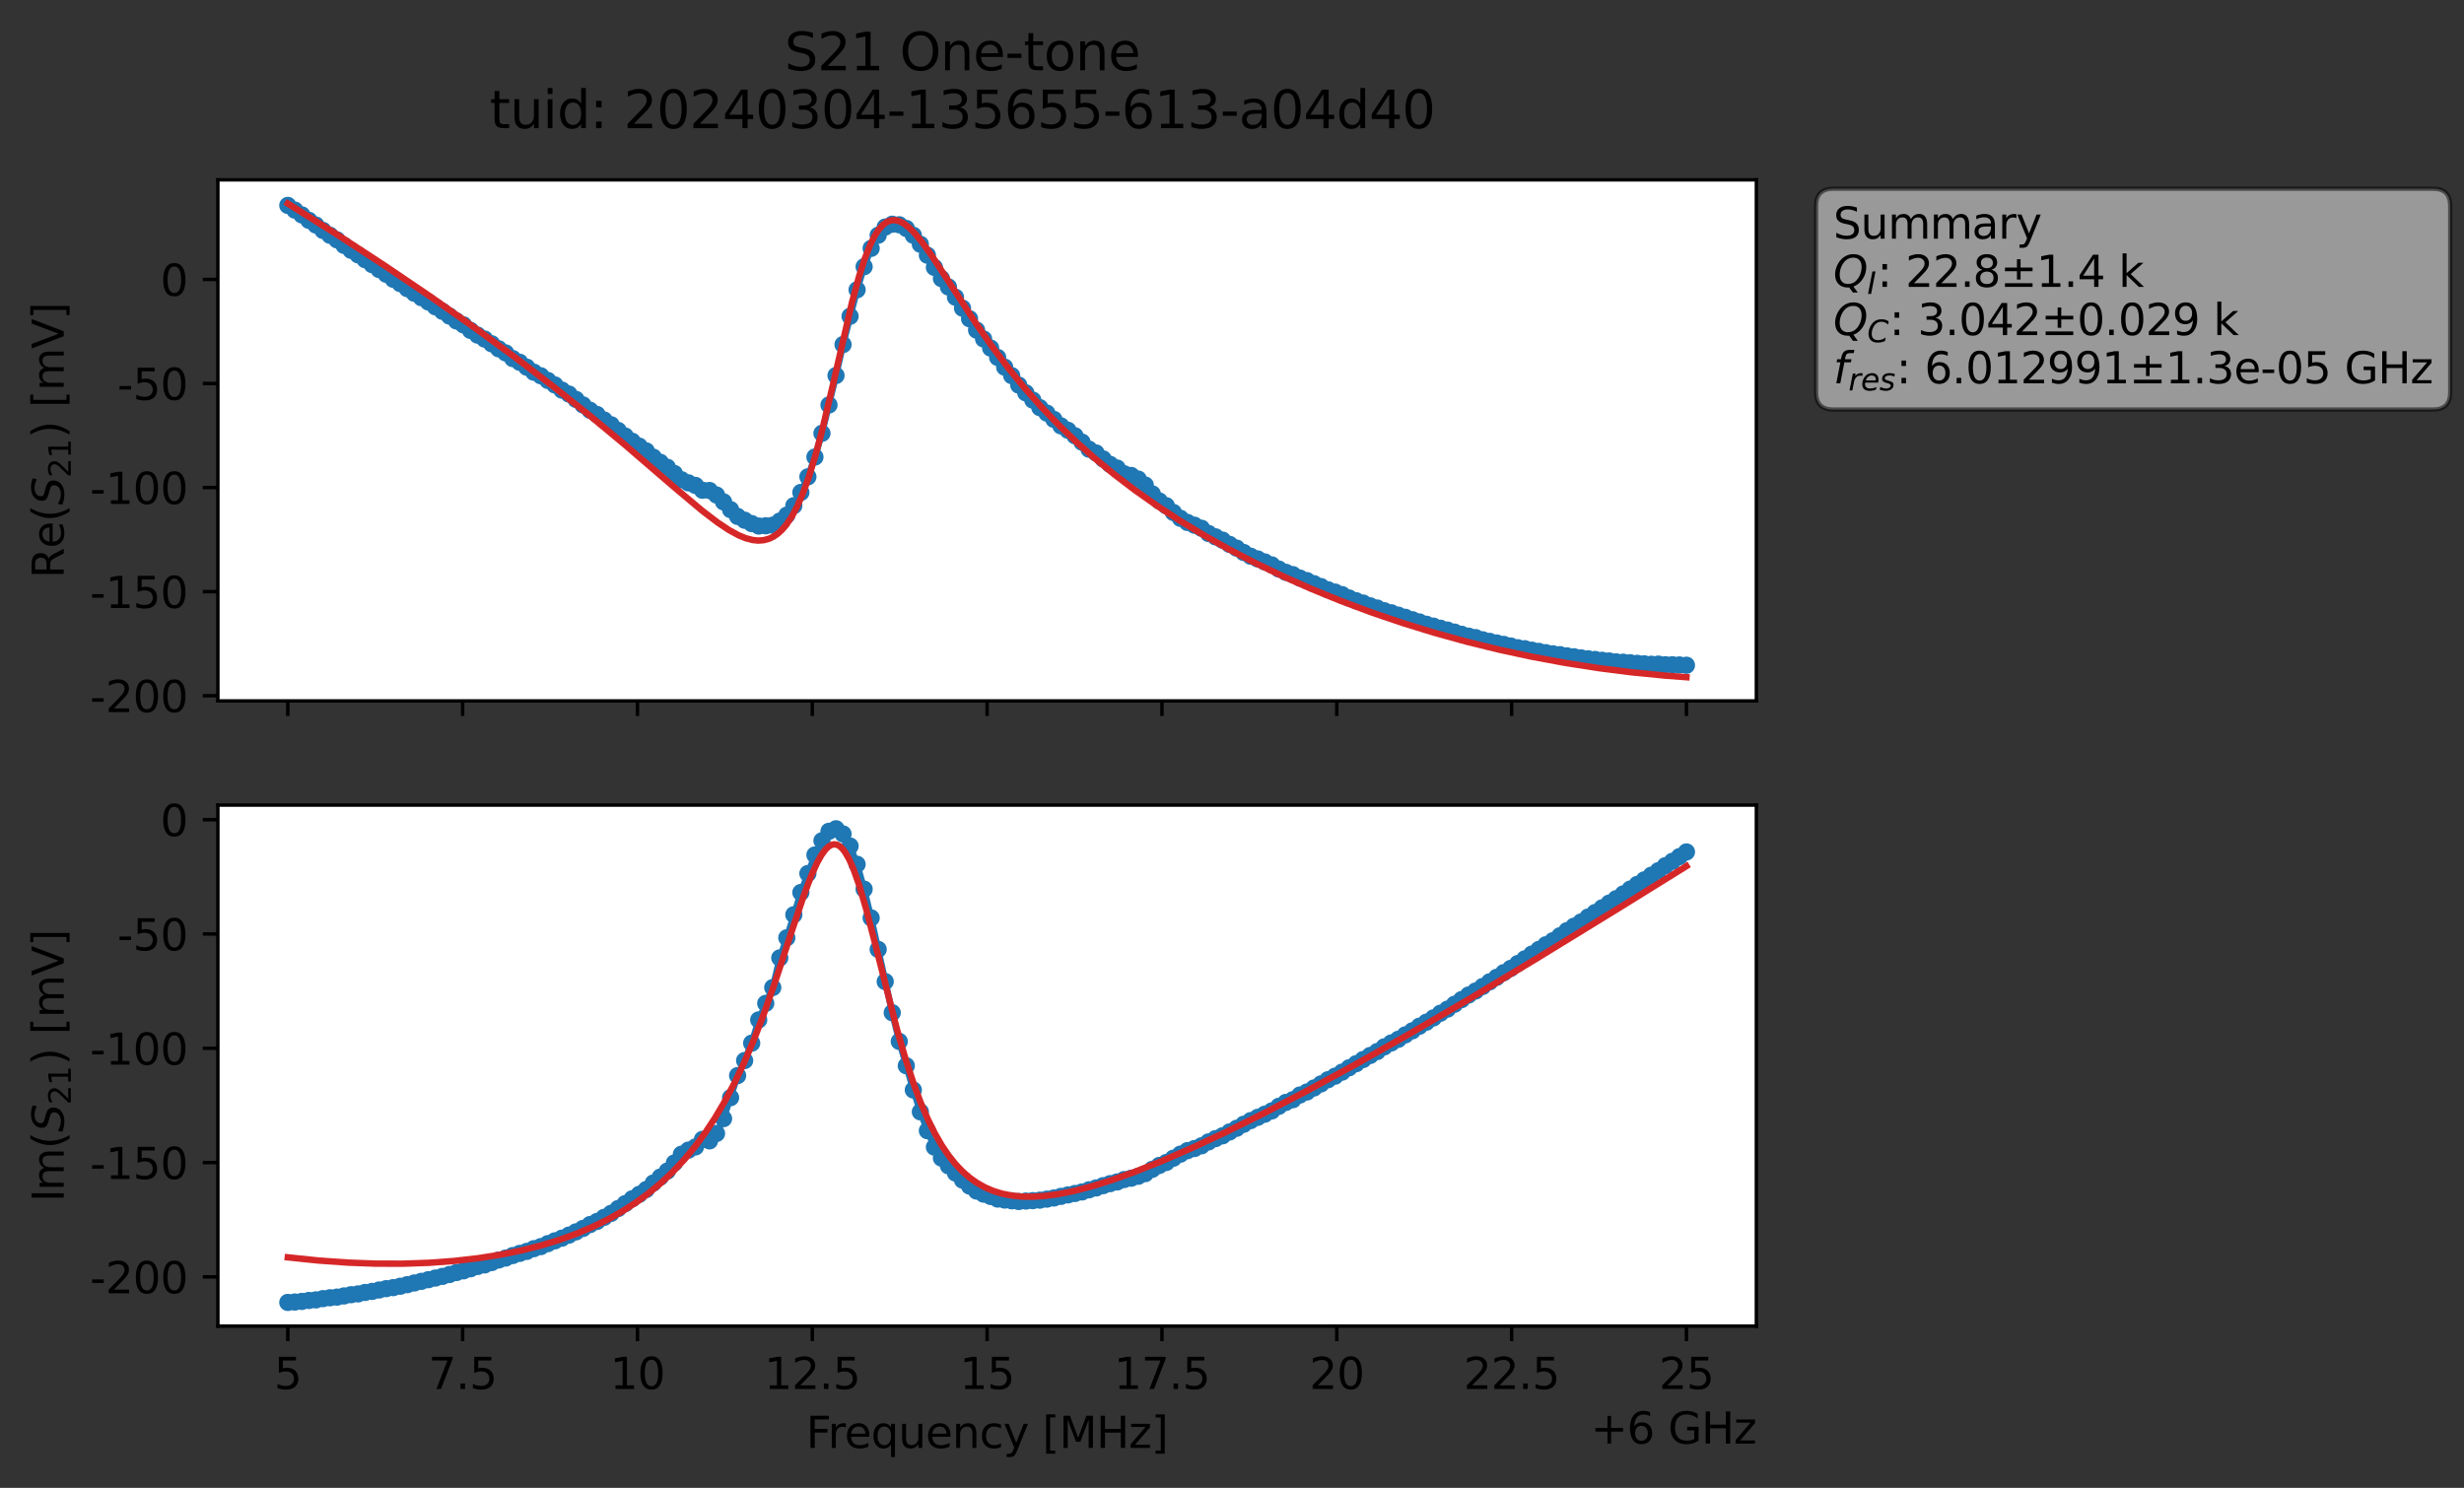 <?xml version="1.0" encoding="utf-8" standalone="no"?>
<!DOCTYPE svg PUBLIC "-//W3C//DTD SVG 1.1//EN"
  "http://www.w3.org/Graphics/SVG/1.1/DTD/svg11.dtd">
<svg xmlns:xlink="http://www.w3.org/1999/xlink" width="571.949pt" height="345.428pt" viewBox="0 0 571.949 345.428" xmlns="http://www.w3.org/2000/svg" version="1.1">
 <rect x="0" y="0" width="571.949" height="345.428" fill="#333333" stroke="none"/>
 <defs>
  <style type="text/css">*{stroke-linejoin: round; stroke-linecap: butt}</style>
 </defs>
 <g id="figure_1">
  <g id="patch_1">
   <path d="M 0 345.428 
L 571.949 345.428 
L 571.949 -0 
L 0 -0 
L 0 345.428 
z
" style="fill: none; opacity: 0"/>
  </g>
  <g id="axes_1">
   <g id="patch_2">
    <path d="M 50.573 162.72 
L 407.693 162.72 
L 407.693 41.76 
L 50.573 41.76 
z
" style="fill: #ffffff"/>
   </g>
   <g id="matplotlib.axis_1">
    <g id="xtick_1">
     <g id="line2d_1">
      <defs>
       <path id="m273e6f2b12" d="M 0 0 
L 0 3.5 
" style="stroke: #000000; stroke-width: 0.8"/>
      </defs>
      <g>
       <use xlink:href="#m273e6f2b12" x="66.806" y="162.72" style="stroke: #000000; stroke-width: 0.8"/>
      </g>
     </g>
    </g>
    <g id="xtick_2">
     <g id="line2d_2">
      <g>
       <use xlink:href="#m273e6f2b12" x="107.388" y="162.72" style="stroke: #000000; stroke-width: 0.8"/>
      </g>
     </g>
    </g>
    <g id="xtick_3">
     <g id="line2d_3">
      <g>
       <use xlink:href="#m273e6f2b12" x="147.97" y="162.72" style="stroke: #000000; stroke-width: 0.8"/>
      </g>
     </g>
    </g>
    <g id="xtick_4">
     <g id="line2d_4">
      <g>
       <use xlink:href="#m273e6f2b12" x="188.552" y="162.72" style="stroke: #000000; stroke-width: 0.8"/>
      </g>
     </g>
    </g>
    <g id="xtick_5">
     <g id="line2d_5">
      <g>
       <use xlink:href="#m273e6f2b12" x="229.133" y="162.72" style="stroke: #000000; stroke-width: 0.8"/>
      </g>
     </g>
    </g>
    <g id="xtick_6">
     <g id="line2d_6">
      <g>
       <use xlink:href="#m273e6f2b12" x="269.715" y="162.72" style="stroke: #000000; stroke-width: 0.8"/>
      </g>
     </g>
    </g>
    <g id="xtick_7">
     <g id="line2d_7">
      <g>
       <use xlink:href="#m273e6f2b12" x="310.297" y="162.72" style="stroke: #000000; stroke-width: 0.8"/>
      </g>
     </g>
    </g>
    <g id="xtick_8">
     <g id="line2d_8">
      <g>
       <use xlink:href="#m273e6f2b12" x="350.879" y="162.72" style="stroke: #000000; stroke-width: 0.8"/>
      </g>
     </g>
    </g>
    <g id="xtick_9">
     <g id="line2d_9">
      <g>
       <use xlink:href="#m273e6f2b12" x="391.461" y="162.72" style="stroke: #000000; stroke-width: 0.8"/>
      </g>
     </g>
    </g>
   </g>
   <g id="matplotlib.axis_2">
    <g id="ytick_1">
     <g id="line2d_10">
      <defs>
       <path id="m727ec672ec" d="M 0 0 
L -3.5 0 
" style="stroke: #000000; stroke-width: 0.8"/>
      </defs>
      <g>
       <use xlink:href="#m727ec672ec" x="50.573" y="161.516" style="stroke: #000000; stroke-width: 0.8"/>
      </g>
     </g>
     <g id="text_1">
      <!-- -200 -->
      <g transform="translate(20.878 165.315) scale(0.1 -0.1)">
       <defs>
        <path id="DejaVuSans-2d" d="M 313 2009 
L 1997 2009 
L 1997 1497 
L 313 1497 
L 313 2009 
z
" transform="scale(0.016)"/>
        <path id="DejaVuSans-32" d="M 1228 531 
L 3431 531 
L 3431 0 
L 469 0 
L 469 531 
Q 828 903 1448 1529 
Q 2069 2156 2228 2338 
Q 2531 2678 2651 2914 
Q 2772 3150 2772 3378 
Q 2772 3750 2511 3984 
Q 2250 4219 1831 4219 
Q 1534 4219 1204 4116 
Q 875 4013 500 3803 
L 500 4441 
Q 881 4594 1212 4672 
Q 1544 4750 1819 4750 
Q 2544 4750 2975 4387 
Q 3406 4025 3406 3419 
Q 3406 3131 3298 2873 
Q 3191 2616 2906 2266 
Q 2828 2175 2409 1742 
Q 1991 1309 1228 531 
z
" transform="scale(0.016)"/>
        <path id="DejaVuSans-30" d="M 2034 4250 
Q 1547 4250 1301 3770 
Q 1056 3291 1056 2328 
Q 1056 1369 1301 889 
Q 1547 409 2034 409 
Q 2525 409 2770 889 
Q 3016 1369 3016 2328 
Q 3016 3291 2770 3770 
Q 2525 4250 2034 4250 
z
M 2034 4750 
Q 2819 4750 3233 4129 
Q 3647 3509 3647 2328 
Q 3647 1150 3233 529 
Q 2819 -91 2034 -91 
Q 1250 -91 836 529 
Q 422 1150 422 2328 
Q 422 3509 836 4129 
Q 1250 4750 2034 4750 
z
" transform="scale(0.016)"/>
       </defs>
       <use xlink:href="#DejaVuSans-2d"/>
       <use xlink:href="#DejaVuSans-32" x="36.084"/>
       <use xlink:href="#DejaVuSans-30" x="99.707"/>
       <use xlink:href="#DejaVuSans-30" x="163.33"/>
      </g>
     </g>
    </g>
    <g id="ytick_2">
     <g id="line2d_11">
      <g>
       <use xlink:href="#m727ec672ec" x="50.573" y="137.355" style="stroke: #000000; stroke-width: 0.8"/>
      </g>
     </g>
     <g id="text_2">
      <!-- -150 -->
      <g transform="translate(20.878 141.154) scale(0.1 -0.1)">
       <defs>
        <path id="DejaVuSans-31" d="M 794 531 
L 1825 531 
L 1825 4091 
L 703 3866 
L 703 4441 
L 1819 4666 
L 2450 4666 
L 2450 531 
L 3481 531 
L 3481 0 
L 794 0 
L 794 531 
z
" transform="scale(0.016)"/>
        <path id="DejaVuSans-35" d="M 691 4666 
L 3169 4666 
L 3169 4134 
L 1269 4134 
L 1269 2991 
Q 1406 3038 1543 3061 
Q 1681 3084 1819 3084 
Q 2600 3084 3056 2656 
Q 3513 2228 3513 1497 
Q 3513 744 3044 326 
Q 2575 -91 1722 -91 
Q 1428 -91 1123 -41 
Q 819 9 494 109 
L 494 744 
Q 775 591 1075 516 
Q 1375 441 1709 441 
Q 2250 441 2565 725 
Q 2881 1009 2881 1497 
Q 2881 1984 2565 2268 
Q 2250 2553 1709 2553 
Q 1456 2553 1204 2497 
Q 953 2441 691 2322 
L 691 4666 
z
" transform="scale(0.016)"/>
       </defs>
       <use xlink:href="#DejaVuSans-2d"/>
       <use xlink:href="#DejaVuSans-31" x="36.084"/>
       <use xlink:href="#DejaVuSans-35" x="99.707"/>
       <use xlink:href="#DejaVuSans-30" x="163.33"/>
      </g>
     </g>
    </g>
    <g id="ytick_3">
     <g id="line2d_12">
      <g>
       <use xlink:href="#m727ec672ec" x="50.573" y="113.194" style="stroke: #000000; stroke-width: 0.8"/>
      </g>
     </g>
     <g id="text_3">
      <!-- -100 -->
      <g transform="translate(20.878 116.994) scale(0.1 -0.1)">
       <use xlink:href="#DejaVuSans-2d"/>
       <use xlink:href="#DejaVuSans-31" x="36.084"/>
       <use xlink:href="#DejaVuSans-30" x="99.707"/>
       <use xlink:href="#DejaVuSans-30" x="163.33"/>
      </g>
     </g>
    </g>
    <g id="ytick_4">
     <g id="line2d_13">
      <g>
       <use xlink:href="#m727ec672ec" x="50.573" y="89.034" style="stroke: #000000; stroke-width: 0.8"/>
      </g>
     </g>
     <g id="text_4">
      <!-- -50 -->
      <g transform="translate(27.241 92.833) scale(0.1 -0.1)">
       <use xlink:href="#DejaVuSans-2d"/>
       <use xlink:href="#DejaVuSans-35" x="36.084"/>
       <use xlink:href="#DejaVuSans-30" x="99.707"/>
      </g>
     </g>
    </g>
    <g id="ytick_5">
     <g id="line2d_14">
      <g>
       <use xlink:href="#m727ec672ec" x="50.573" y="64.873" style="stroke: #000000; stroke-width: 0.8"/>
      </g>
     </g>
     <g id="text_5">
      <!-- 0 -->
      <g transform="translate(37.211 68.672) scale(0.1 -0.1)">
       <use xlink:href="#DejaVuSans-30"/>
      </g>
     </g>
    </g>
    <g id="text_6">
     <!-- Re$(S_{21})$ [mV] -->
     <g transform="translate(14.798 134.24) rotate(-90) scale(0.1 -0.1)">
      <defs>
       <path id="DejaVuSans-52" d="M 2841 2188 
Q 3044 2119 3236 1894 
Q 3428 1669 3622 1275 
L 4263 0 
L 3584 0 
L 2988 1197 
Q 2756 1666 2539 1819 
Q 2322 1972 1947 1972 
L 1259 1972 
L 1259 0 
L 628 0 
L 628 4666 
L 2053 4666 
Q 2853 4666 3247 4331 
Q 3641 3997 3641 3322 
Q 3641 2881 3436 2590 
Q 3231 2300 2841 2188 
z
M 1259 4147 
L 1259 2491 
L 2053 2491 
Q 2509 2491 2742 2702 
Q 2975 2913 2975 3322 
Q 2975 3731 2742 3939 
Q 2509 4147 2053 4147 
L 1259 4147 
z
" transform="scale(0.016)"/>
       <path id="DejaVuSans-65" d="M 3597 1894 
L 3597 1613 
L 953 1613 
Q 991 1019 1311 708 
Q 1631 397 2203 397 
Q 2534 397 2845 478 
Q 3156 559 3463 722 
L 3463 178 
Q 3153 47 2828 -22 
Q 2503 -91 2169 -91 
Q 1331 -91 842 396 
Q 353 884 353 1716 
Q 353 2575 817 3079 
Q 1281 3584 2069 3584 
Q 2775 3584 3186 3129 
Q 3597 2675 3597 1894 
z
M 3022 2063 
Q 3016 2534 2758 2815 
Q 2500 3097 2075 3097 
Q 1594 3097 1305 2825 
Q 1016 2553 972 2059 
L 3022 2063 
z
" transform="scale(0.016)"/>
       <path id="DejaVuSans-28" d="M 1984 4856 
Q 1566 4138 1362 3434 
Q 1159 2731 1159 2009 
Q 1159 1288 1364 580 
Q 1569 -128 1984 -844 
L 1484 -844 
Q 1016 -109 783 600 
Q 550 1309 550 2009 
Q 550 2706 781 3412 
Q 1013 4119 1484 4856 
L 1984 4856 
z
" transform="scale(0.016)"/>
       <path id="DejaVuSans-Oblique-53" d="M 3859 4513 
L 3738 3897 
Q 3422 4066 3111 4152 
Q 2800 4238 2509 4238 
Q 1944 4238 1609 3991 
Q 1275 3744 1275 3334 
Q 1275 3109 1398 2989 
Q 1522 2869 2034 2731 
L 2413 2638 
Q 3053 2472 3303 2217 
Q 3553 1963 3553 1503 
Q 3553 797 2998 353 
Q 2444 -91 1538 -91 
Q 1166 -91 791 -17 
Q 416 56 38 206 
L 166 856 
Q 513 641 861 531 
Q 1209 422 1556 422 
Q 2147 422 2503 684 
Q 2859 947 2859 1369 
Q 2859 1650 2717 1795 
Q 2575 1941 2106 2059 
L 1728 2156 
Q 1081 2325 845 2545 
Q 609 2766 609 3163 
Q 609 3859 1145 4304 
Q 1681 4750 2541 4750 
Q 2875 4750 3203 4690 
Q 3531 4631 3859 4513 
z
" transform="scale(0.016)"/>
       <path id="DejaVuSans-29" d="M 513 4856 
L 1013 4856 
Q 1481 4119 1714 3412 
Q 1947 2706 1947 2009 
Q 1947 1309 1714 600 
Q 1481 -109 1013 -844 
L 513 -844 
Q 928 -128 1133 580 
Q 1338 1288 1338 2009 
Q 1338 2731 1133 3434 
Q 928 4138 513 4856 
z
" transform="scale(0.016)"/>
       <path id="DejaVuSans-20" transform="scale(0.016)"/>
       <path id="DejaVuSans-5b" d="M 550 4863 
L 1875 4863 
L 1875 4416 
L 1125 4416 
L 1125 -397 
L 1875 -397 
L 1875 -844 
L 550 -844 
L 550 4863 
z
" transform="scale(0.016)"/>
       <path id="DejaVuSans-6d" d="M 3328 2828 
Q 3544 3216 3844 3400 
Q 4144 3584 4550 3584 
Q 5097 3584 5394 3201 
Q 5691 2819 5691 2113 
L 5691 0 
L 5113 0 
L 5113 2094 
Q 5113 2597 4934 2840 
Q 4756 3084 4391 3084 
Q 3944 3084 3684 2787 
Q 3425 2491 3425 1978 
L 3425 0 
L 2847 0 
L 2847 2094 
Q 2847 2600 2669 2842 
Q 2491 3084 2119 3084 
Q 1678 3084 1418 2786 
Q 1159 2488 1159 1978 
L 1159 0 
L 581 0 
L 581 3500 
L 1159 3500 
L 1159 2956 
Q 1356 3278 1631 3431 
Q 1906 3584 2284 3584 
Q 2666 3584 2933 3390 
Q 3200 3197 3328 2828 
z
" transform="scale(0.016)"/>
       <path id="DejaVuSans-56" d="M 1831 0 
L 50 4666 
L 709 4666 
L 2188 738 
L 3669 4666 
L 4325 4666 
L 2547 0 
L 1831 0 
z
" transform="scale(0.016)"/>
       <path id="DejaVuSans-5d" d="M 1947 4863 
L 1947 -844 
L 622 -844 
L 622 -397 
L 1369 -397 
L 1369 4416 
L 622 4416 
L 622 4863 
L 1947 4863 
z
" transform="scale(0.016)"/>
      </defs>
      <use xlink:href="#DejaVuSans-52" transform="translate(0 0.016)"/>
      <use xlink:href="#DejaVuSans-65" transform="translate(69.482 0.016)"/>
      <use xlink:href="#DejaVuSans-28" transform="translate(131.006 0.016)"/>
      <use xlink:href="#DejaVuSans-Oblique-53" transform="translate(170.02 0.016)"/>
      <use xlink:href="#DejaVuSans-32" transform="translate(233.496 -16.391) scale(0.7)"/>
      <use xlink:href="#DejaVuSans-31" transform="translate(278.032 -16.391) scale(0.7)"/>
      <use xlink:href="#DejaVuSans-29" transform="translate(325.303 0.016)"/>
      <use xlink:href="#DejaVuSans-20" transform="translate(364.316 0.016)"/>
      <use xlink:href="#DejaVuSans-5b" transform="translate(396.104 0.016)"/>
      <use xlink:href="#DejaVuSans-6d" transform="translate(435.117 0.016)"/>
      <use xlink:href="#DejaVuSans-56" transform="translate(532.529 0.016)"/>
      <use xlink:href="#DejaVuSans-5d" transform="translate(600.938 0.016)"/>
     </g>
    </g>
   </g>
   <g id="line2d_15">
    <path d="M 66.806 47.689 
L 70.069 49.895 
L 71.7 51.149 
L 73.332 52.247 
L 76.595 54.626 
L 78.226 55.685 
L 79.858 56.972 
L 91.278 64.832 
L 92.909 65.845 
L 96.172 68.082 
L 102.698 72.274 
L 105.96 74.515 
L 107.592 75.429 
L 109.223 76.71 
L 110.855 77.802 
L 112.486 78.714 
L 117.38 81.935 
L 119.012 83.242 
L 120.643 84.112 
L 123.906 86.407 
L 125.538 87.243 
L 133.695 92.729 
L 136.958 95.248 
L 138.589 96.237 
L 140.221 97.507 
L 141.852 98.615 
L 146.746 102.449 
L 150.009 104.689 
L 151.641 106.143 
L 154.903 108.487 
L 158.166 111.371 
L 159.798 112.103 
L 161.429 112.692 
L 163.061 113.813 
L 164.692 113.872 
L 166.323 114.929 
L 167.955 116.52 
L 169.586 118.32 
L 171.218 119.9 
L 174.481 121.558 
L 176.112 122.126 
L 179.375 121.925 
L 181.006 120.974 
L 182.638 119.597 
L 184.269 117.398 
L 185.901 114.323 
L 187.532 110.701 
L 189.163 106.105 
L 190.795 100.6 
L 194.058 87.177 
L 195.689 79.993 
L 198.952 67.271 
L 200.583 61.916 
L 202.215 57.659 
L 203.846 54.61 
L 205.478 52.711 
L 207.109 52.055 
L 208.741 52.183 
L 210.372 53.034 
L 212.003 54.623 
L 213.635 56.709 
L 215.266 59.257 
L 216.898 62.087 
L 218.529 64.678 
L 220.161 66.626 
L 223.423 71.543 
L 226.686 76.643 
L 231.581 82.986 
L 233.212 85.241 
L 234.843 87.213 
L 236.475 89.408 
L 241.369 94.636 
L 243.001 95.911 
L 246.263 98.873 
L 247.895 99.894 
L 249.526 101.177 
L 251.158 102.654 
L 252.789 104.291 
L 254.421 105.165 
L 257.683 107.816 
L 259.315 108.665 
L 260.946 109.993 
L 262.578 110.382 
L 264.209 111.223 
L 265.841 112.614 
L 267.472 114.66 
L 269.103 116.309 
L 270.735 117.424 
L 272.366 118.98 
L 273.998 120.33 
L 275.629 121.292 
L 278.892 122.642 
L 280.523 123.854 
L 283.786 125.4 
L 288.681 128.263 
L 290.312 129.139 
L 293.575 130.453 
L 295.206 131.149 
L 296.838 132.109 
L 298.469 132.867 
L 300.101 133.41 
L 301.732 134.206 
L 304.995 135.507 
L 309.889 137.455 
L 311.521 138.045 
L 313.152 138.837 
L 318.046 140.654 
L 322.941 142.264 
L 331.098 144.93 
L 337.624 146.752 
L 340.886 147.69 
L 342.518 148.028 
L 344.149 148.534 
L 352.306 150.378 
L 355.569 150.948 
L 363.726 152.265 
L 375.146 153.661 
L 380.041 154.002 
L 383.304 154.212 
L 384.935 154.184 
L 386.566 154.326 
L 391.461 154.444 
L 391.461 154.444 
" clip-path="url(#pe2b0c712ae)" style="fill: none; stroke: #1f77b4; stroke-width: 1.5; stroke-linecap: square"/>
    <defs>
     <path id="m4801031223" d="M 0 1.5 
C 0.398 1.5 0.779 1.342 1.061 1.061 
C 1.342 0.779 1.5 0.398 1.5 0 
C 1.5 -0.398 1.342 -0.779 1.061 -1.061 
C 0.779 -1.342 0.398 -1.5 0 -1.5 
C -0.398 -1.5 -0.779 -1.342 -1.061 -1.061 
C -1.342 -0.779 -1.5 -0.398 -1.5 0 
C -1.5 0.398 -1.342 0.779 -1.061 1.061 
C -0.779 1.342 -0.398 1.5 0 1.5 
z
" style="stroke: #1f77b4"/>
    </defs>
    <g clip-path="url(#pe2b0c712ae)">
     <use xlink:href="#m4801031223" x="66.806" y="47.689" style="fill: #1f77b4; stroke: #1f77b4"/>
     <use xlink:href="#m4801031223" x="68.438" y="48.78" style="fill: #1f77b4; stroke: #1f77b4"/>
     <use xlink:href="#m4801031223" x="70.069" y="49.895" style="fill: #1f77b4; stroke: #1f77b4"/>
     <use xlink:href="#m4801031223" x="71.7" y="51.149" style="fill: #1f77b4; stroke: #1f77b4"/>
     <use xlink:href="#m4801031223" x="73.332" y="52.247" style="fill: #1f77b4; stroke: #1f77b4"/>
     <use xlink:href="#m4801031223" x="74.963" y="53.496" style="fill: #1f77b4; stroke: #1f77b4"/>
     <use xlink:href="#m4801031223" x="76.595" y="54.626" style="fill: #1f77b4; stroke: #1f77b4"/>
     <use xlink:href="#m4801031223" x="78.226" y="55.685" style="fill: #1f77b4; stroke: #1f77b4"/>
     <use xlink:href="#m4801031223" x="79.858" y="56.972" style="fill: #1f77b4; stroke: #1f77b4"/>
     <use xlink:href="#m4801031223" x="81.489" y="58.111" style="fill: #1f77b4; stroke: #1f77b4"/>
     <use xlink:href="#m4801031223" x="83.12" y="59.166" style="fill: #1f77b4; stroke: #1f77b4"/>
     <use xlink:href="#m4801031223" x="84.752" y="60.287" style="fill: #1f77b4; stroke: #1f77b4"/>
     <use xlink:href="#m4801031223" x="86.383" y="61.433" style="fill: #1f77b4; stroke: #1f77b4"/>
     <use xlink:href="#m4801031223" x="88.015" y="62.578" style="fill: #1f77b4; stroke: #1f77b4"/>
     <use xlink:href="#m4801031223" x="89.646" y="63.672" style="fill: #1f77b4; stroke: #1f77b4"/>
     <use xlink:href="#m4801031223" x="91.278" y="64.832" style="fill: #1f77b4; stroke: #1f77b4"/>
     <use xlink:href="#m4801031223" x="92.909" y="65.845" style="fill: #1f77b4; stroke: #1f77b4"/>
     <use xlink:href="#m4801031223" x="94.54" y="67.007" style="fill: #1f77b4; stroke: #1f77b4"/>
     <use xlink:href="#m4801031223" x="96.172" y="68.082" style="fill: #1f77b4; stroke: #1f77b4"/>
     <use xlink:href="#m4801031223" x="97.803" y="69.107" style="fill: #1f77b4; stroke: #1f77b4"/>
     <use xlink:href="#m4801031223" x="99.435" y="70.109" style="fill: #1f77b4; stroke: #1f77b4"/>
     <use xlink:href="#m4801031223" x="101.066" y="71.226" style="fill: #1f77b4; stroke: #1f77b4"/>
     <use xlink:href="#m4801031223" x="102.698" y="72.274" style="fill: #1f77b4; stroke: #1f77b4"/>
     <use xlink:href="#m4801031223" x="104.329" y="73.383" style="fill: #1f77b4; stroke: #1f77b4"/>
     <use xlink:href="#m4801031223" x="105.96" y="74.515" style="fill: #1f77b4; stroke: #1f77b4"/>
     <use xlink:href="#m4801031223" x="107.592" y="75.429" style="fill: #1f77b4; stroke: #1f77b4"/>
     <use xlink:href="#m4801031223" x="109.223" y="76.71" style="fill: #1f77b4; stroke: #1f77b4"/>
     <use xlink:href="#m4801031223" x="110.855" y="77.802" style="fill: #1f77b4; stroke: #1f77b4"/>
     <use xlink:href="#m4801031223" x="112.486" y="78.714" style="fill: #1f77b4; stroke: #1f77b4"/>
     <use xlink:href="#m4801031223" x="114.118" y="79.808" style="fill: #1f77b4; stroke: #1f77b4"/>
     <use xlink:href="#m4801031223" x="115.749" y="80.972" style="fill: #1f77b4; stroke: #1f77b4"/>
     <use xlink:href="#m4801031223" x="117.38" y="81.935" style="fill: #1f77b4; stroke: #1f77b4"/>
     <use xlink:href="#m4801031223" x="119.012" y="83.242" style="fill: #1f77b4; stroke: #1f77b4"/>
     <use xlink:href="#m4801031223" x="120.643" y="84.112" style="fill: #1f77b4; stroke: #1f77b4"/>
     <use xlink:href="#m4801031223" x="122.275" y="85.25" style="fill: #1f77b4; stroke: #1f77b4"/>
     <use xlink:href="#m4801031223" x="123.906" y="86.407" style="fill: #1f77b4; stroke: #1f77b4"/>
     <use xlink:href="#m4801031223" x="125.538" y="87.243" style="fill: #1f77b4; stroke: #1f77b4"/>
     <use xlink:href="#m4801031223" x="127.169" y="88.327" style="fill: #1f77b4; stroke: #1f77b4"/>
     <use xlink:href="#m4801031223" x="128.8" y="89.372" style="fill: #1f77b4; stroke: #1f77b4"/>
     <use xlink:href="#m4801031223" x="130.432" y="90.57" style="fill: #1f77b4; stroke: #1f77b4"/>
     <use xlink:href="#m4801031223" x="132.063" y="91.485" style="fill: #1f77b4; stroke: #1f77b4"/>
     <use xlink:href="#m4801031223" x="133.695" y="92.729" style="fill: #1f77b4; stroke: #1f77b4"/>
     <use xlink:href="#m4801031223" x="135.326" y="94.011" style="fill: #1f77b4; stroke: #1f77b4"/>
     <use xlink:href="#m4801031223" x="136.958" y="95.248" style="fill: #1f77b4; stroke: #1f77b4"/>
     <use xlink:href="#m4801031223" x="138.589" y="96.237" style="fill: #1f77b4; stroke: #1f77b4"/>
     <use xlink:href="#m4801031223" x="140.221" y="97.507" style="fill: #1f77b4; stroke: #1f77b4"/>
     <use xlink:href="#m4801031223" x="141.852" y="98.615" style="fill: #1f77b4; stroke: #1f77b4"/>
     <use xlink:href="#m4801031223" x="143.483" y="99.936" style="fill: #1f77b4; stroke: #1f77b4"/>
     <use xlink:href="#m4801031223" x="145.115" y="101.23" style="fill: #1f77b4; stroke: #1f77b4"/>
     <use xlink:href="#m4801031223" x="146.746" y="102.449" style="fill: #1f77b4; stroke: #1f77b4"/>
     <use xlink:href="#m4801031223" x="148.378" y="103.585" style="fill: #1f77b4; stroke: #1f77b4"/>
     <use xlink:href="#m4801031223" x="150.009" y="104.689" style="fill: #1f77b4; stroke: #1f77b4"/>
     <use xlink:href="#m4801031223" x="151.641" y="106.143" style="fill: #1f77b4; stroke: #1f77b4"/>
     <use xlink:href="#m4801031223" x="153.272" y="107.332" style="fill: #1f77b4; stroke: #1f77b4"/>
     <use xlink:href="#m4801031223" x="154.903" y="108.487" style="fill: #1f77b4; stroke: #1f77b4"/>
     <use xlink:href="#m4801031223" x="156.535" y="109.927" style="fill: #1f77b4; stroke: #1f77b4"/>
     <use xlink:href="#m4801031223" x="158.166" y="111.371" style="fill: #1f77b4; stroke: #1f77b4"/>
     <use xlink:href="#m4801031223" x="159.798" y="112.103" style="fill: #1f77b4; stroke: #1f77b4"/>
     <use xlink:href="#m4801031223" x="161.429" y="112.692" style="fill: #1f77b4; stroke: #1f77b4"/>
     <use xlink:href="#m4801031223" x="163.061" y="113.813" style="fill: #1f77b4; stroke: #1f77b4"/>
     <use xlink:href="#m4801031223" x="164.692" y="113.872" style="fill: #1f77b4; stroke: #1f77b4"/>
     <use xlink:href="#m4801031223" x="166.323" y="114.929" style="fill: #1f77b4; stroke: #1f77b4"/>
     <use xlink:href="#m4801031223" x="167.955" y="116.52" style="fill: #1f77b4; stroke: #1f77b4"/>
     <use xlink:href="#m4801031223" x="169.586" y="118.32" style="fill: #1f77b4; stroke: #1f77b4"/>
     <use xlink:href="#m4801031223" x="171.218" y="119.9" style="fill: #1f77b4; stroke: #1f77b4"/>
     <use xlink:href="#m4801031223" x="172.849" y="120.777" style="fill: #1f77b4; stroke: #1f77b4"/>
     <use xlink:href="#m4801031223" x="174.481" y="121.558" style="fill: #1f77b4; stroke: #1f77b4"/>
     <use xlink:href="#m4801031223" x="176.112" y="122.126" style="fill: #1f77b4; stroke: #1f77b4"/>
     <use xlink:href="#m4801031223" x="177.743" y="122.068" style="fill: #1f77b4; stroke: #1f77b4"/>
     <use xlink:href="#m4801031223" x="179.375" y="121.925" style="fill: #1f77b4; stroke: #1f77b4"/>
     <use xlink:href="#m4801031223" x="181.006" y="120.974" style="fill: #1f77b4; stroke: #1f77b4"/>
     <use xlink:href="#m4801031223" x="182.638" y="119.597" style="fill: #1f77b4; stroke: #1f77b4"/>
     <use xlink:href="#m4801031223" x="184.269" y="117.398" style="fill: #1f77b4; stroke: #1f77b4"/>
     <use xlink:href="#m4801031223" x="185.901" y="114.323" style="fill: #1f77b4; stroke: #1f77b4"/>
     <use xlink:href="#m4801031223" x="187.532" y="110.701" style="fill: #1f77b4; stroke: #1f77b4"/>
     <use xlink:href="#m4801031223" x="189.163" y="106.105" style="fill: #1f77b4; stroke: #1f77b4"/>
     <use xlink:href="#m4801031223" x="190.795" y="100.6" style="fill: #1f77b4; stroke: #1f77b4"/>
     <use xlink:href="#m4801031223" x="192.426" y="94.014" style="fill: #1f77b4; stroke: #1f77b4"/>
     <use xlink:href="#m4801031223" x="194.058" y="87.177" style="fill: #1f77b4; stroke: #1f77b4"/>
     <use xlink:href="#m4801031223" x="195.689" y="79.993" style="fill: #1f77b4; stroke: #1f77b4"/>
     <use xlink:href="#m4801031223" x="197.321" y="73.429" style="fill: #1f77b4; stroke: #1f77b4"/>
     <use xlink:href="#m4801031223" x="198.952" y="67.271" style="fill: #1f77b4; stroke: #1f77b4"/>
     <use xlink:href="#m4801031223" x="200.583" y="61.916" style="fill: #1f77b4; stroke: #1f77b4"/>
     <use xlink:href="#m4801031223" x="202.215" y="57.659" style="fill: #1f77b4; stroke: #1f77b4"/>
     <use xlink:href="#m4801031223" x="203.846" y="54.61" style="fill: #1f77b4; stroke: #1f77b4"/>
     <use xlink:href="#m4801031223" x="205.478" y="52.711" style="fill: #1f77b4; stroke: #1f77b4"/>
     <use xlink:href="#m4801031223" x="207.109" y="52.055" style="fill: #1f77b4; stroke: #1f77b4"/>
     <use xlink:href="#m4801031223" x="208.741" y="52.183" style="fill: #1f77b4; stroke: #1f77b4"/>
     <use xlink:href="#m4801031223" x="210.372" y="53.034" style="fill: #1f77b4; stroke: #1f77b4"/>
     <use xlink:href="#m4801031223" x="212.003" y="54.623" style="fill: #1f77b4; stroke: #1f77b4"/>
     <use xlink:href="#m4801031223" x="213.635" y="56.709" style="fill: #1f77b4; stroke: #1f77b4"/>
     <use xlink:href="#m4801031223" x="215.266" y="59.257" style="fill: #1f77b4; stroke: #1f77b4"/>
     <use xlink:href="#m4801031223" x="216.898" y="62.087" style="fill: #1f77b4; stroke: #1f77b4"/>
     <use xlink:href="#m4801031223" x="218.529" y="64.678" style="fill: #1f77b4; stroke: #1f77b4"/>
     <use xlink:href="#m4801031223" x="220.161" y="66.626" style="fill: #1f77b4; stroke: #1f77b4"/>
     <use xlink:href="#m4801031223" x="221.792" y="69.01" style="fill: #1f77b4; stroke: #1f77b4"/>
     <use xlink:href="#m4801031223" x="223.423" y="71.543" style="fill: #1f77b4; stroke: #1f77b4"/>
     <use xlink:href="#m4801031223" x="225.055" y="74.005" style="fill: #1f77b4; stroke: #1f77b4"/>
     <use xlink:href="#m4801031223" x="226.686" y="76.643" style="fill: #1f77b4; stroke: #1f77b4"/>
     <use xlink:href="#m4801031223" x="228.318" y="78.7" style="fill: #1f77b4; stroke: #1f77b4"/>
     <use xlink:href="#m4801031223" x="229.949" y="80.807" style="fill: #1f77b4; stroke: #1f77b4"/>
     <use xlink:href="#m4801031223" x="231.581" y="82.986" style="fill: #1f77b4; stroke: #1f77b4"/>
     <use xlink:href="#m4801031223" x="233.212" y="85.241" style="fill: #1f77b4; stroke: #1f77b4"/>
     <use xlink:href="#m4801031223" x="234.843" y="87.213" style="fill: #1f77b4; stroke: #1f77b4"/>
     <use xlink:href="#m4801031223" x="236.475" y="89.408" style="fill: #1f77b4; stroke: #1f77b4"/>
     <use xlink:href="#m4801031223" x="238.106" y="91.2" style="fill: #1f77b4; stroke: #1f77b4"/>
     <use xlink:href="#m4801031223" x="239.738" y="92.892" style="fill: #1f77b4; stroke: #1f77b4"/>
     <use xlink:href="#m4801031223" x="241.369" y="94.636" style="fill: #1f77b4; stroke: #1f77b4"/>
     <use xlink:href="#m4801031223" x="243.001" y="95.911" style="fill: #1f77b4; stroke: #1f77b4"/>
     <use xlink:href="#m4801031223" x="244.632" y="97.371" style="fill: #1f77b4; stroke: #1f77b4"/>
     <use xlink:href="#m4801031223" x="246.263" y="98.873" style="fill: #1f77b4; stroke: #1f77b4"/>
     <use xlink:href="#m4801031223" x="247.895" y="99.894" style="fill: #1f77b4; stroke: #1f77b4"/>
     <use xlink:href="#m4801031223" x="249.526" y="101.177" style="fill: #1f77b4; stroke: #1f77b4"/>
     <use xlink:href="#m4801031223" x="251.158" y="102.654" style="fill: #1f77b4; stroke: #1f77b4"/>
     <use xlink:href="#m4801031223" x="252.789" y="104.291" style="fill: #1f77b4; stroke: #1f77b4"/>
     <use xlink:href="#m4801031223" x="254.421" y="105.165" style="fill: #1f77b4; stroke: #1f77b4"/>
     <use xlink:href="#m4801031223" x="256.052" y="106.542" style="fill: #1f77b4; stroke: #1f77b4"/>
     <use xlink:href="#m4801031223" x="257.683" y="107.816" style="fill: #1f77b4; stroke: #1f77b4"/>
     <use xlink:href="#m4801031223" x="259.315" y="108.665" style="fill: #1f77b4; stroke: #1f77b4"/>
     <use xlink:href="#m4801031223" x="260.946" y="109.993" style="fill: #1f77b4; stroke: #1f77b4"/>
     <use xlink:href="#m4801031223" x="262.578" y="110.382" style="fill: #1f77b4; stroke: #1f77b4"/>
     <use xlink:href="#m4801031223" x="264.209" y="111.223" style="fill: #1f77b4; stroke: #1f77b4"/>
     <use xlink:href="#m4801031223" x="265.841" y="112.614" style="fill: #1f77b4; stroke: #1f77b4"/>
     <use xlink:href="#m4801031223" x="267.472" y="114.66" style="fill: #1f77b4; stroke: #1f77b4"/>
     <use xlink:href="#m4801031223" x="269.103" y="116.309" style="fill: #1f77b4; stroke: #1f77b4"/>
     <use xlink:href="#m4801031223" x="270.735" y="117.424" style="fill: #1f77b4; stroke: #1f77b4"/>
     <use xlink:href="#m4801031223" x="272.366" y="118.98" style="fill: #1f77b4; stroke: #1f77b4"/>
     <use xlink:href="#m4801031223" x="273.998" y="120.33" style="fill: #1f77b4; stroke: #1f77b4"/>
     <use xlink:href="#m4801031223" x="275.629" y="121.292" style="fill: #1f77b4; stroke: #1f77b4"/>
     <use xlink:href="#m4801031223" x="277.261" y="121.94" style="fill: #1f77b4; stroke: #1f77b4"/>
     <use xlink:href="#m4801031223" x="278.892" y="122.642" style="fill: #1f77b4; stroke: #1f77b4"/>
     <use xlink:href="#m4801031223" x="280.523" y="123.854" style="fill: #1f77b4; stroke: #1f77b4"/>
     <use xlink:href="#m4801031223" x="282.155" y="124.639" style="fill: #1f77b4; stroke: #1f77b4"/>
     <use xlink:href="#m4801031223" x="283.786" y="125.4" style="fill: #1f77b4; stroke: #1f77b4"/>
     <use xlink:href="#m4801031223" x="285.418" y="126.391" style="fill: #1f77b4; stroke: #1f77b4"/>
     <use xlink:href="#m4801031223" x="287.049" y="127.256" style="fill: #1f77b4; stroke: #1f77b4"/>
     <use xlink:href="#m4801031223" x="288.681" y="128.263" style="fill: #1f77b4; stroke: #1f77b4"/>
     <use xlink:href="#m4801031223" x="290.312" y="129.139" style="fill: #1f77b4; stroke: #1f77b4"/>
     <use xlink:href="#m4801031223" x="291.943" y="129.766" style="fill: #1f77b4; stroke: #1f77b4"/>
     <use xlink:href="#m4801031223" x="293.575" y="130.453" style="fill: #1f77b4; stroke: #1f77b4"/>
     <use xlink:href="#m4801031223" x="295.206" y="131.149" style="fill: #1f77b4; stroke: #1f77b4"/>
     <use xlink:href="#m4801031223" x="296.838" y="132.109" style="fill: #1f77b4; stroke: #1f77b4"/>
     <use xlink:href="#m4801031223" x="298.469" y="132.867" style="fill: #1f77b4; stroke: #1f77b4"/>
     <use xlink:href="#m4801031223" x="300.101" y="133.41" style="fill: #1f77b4; stroke: #1f77b4"/>
     <use xlink:href="#m4801031223" x="301.732" y="134.206" style="fill: #1f77b4; stroke: #1f77b4"/>
     <use xlink:href="#m4801031223" x="303.363" y="134.799" style="fill: #1f77b4; stroke: #1f77b4"/>
     <use xlink:href="#m4801031223" x="304.995" y="135.507" style="fill: #1f77b4; stroke: #1f77b4"/>
     <use xlink:href="#m4801031223" x="306.626" y="136.175" style="fill: #1f77b4; stroke: #1f77b4"/>
     <use xlink:href="#m4801031223" x="308.258" y="136.923" style="fill: #1f77b4; stroke: #1f77b4"/>
     <use xlink:href="#m4801031223" x="309.889" y="137.455" style="fill: #1f77b4; stroke: #1f77b4"/>
     <use xlink:href="#m4801031223" x="311.521" y="138.045" style="fill: #1f77b4; stroke: #1f77b4"/>
     <use xlink:href="#m4801031223" x="313.152" y="138.837" style="fill: #1f77b4; stroke: #1f77b4"/>
     <use xlink:href="#m4801031223" x="314.784" y="139.47" style="fill: #1f77b4; stroke: #1f77b4"/>
     <use xlink:href="#m4801031223" x="316.415" y="140.009" style="fill: #1f77b4; stroke: #1f77b4"/>
     <use xlink:href="#m4801031223" x="318.046" y="140.654" style="fill: #1f77b4; stroke: #1f77b4"/>
     <use xlink:href="#m4801031223" x="319.678" y="141.163" style="fill: #1f77b4; stroke: #1f77b4"/>
     <use xlink:href="#m4801031223" x="321.309" y="141.788" style="fill: #1f77b4; stroke: #1f77b4"/>
     <use xlink:href="#m4801031223" x="322.941" y="142.264" style="fill: #1f77b4; stroke: #1f77b4"/>
     <use xlink:href="#m4801031223" x="324.572" y="142.817" style="fill: #1f77b4; stroke: #1f77b4"/>
     <use xlink:href="#m4801031223" x="326.204" y="143.315" style="fill: #1f77b4; stroke: #1f77b4"/>
     <use xlink:href="#m4801031223" x="327.835" y="143.873" style="fill: #1f77b4; stroke: #1f77b4"/>
     <use xlink:href="#m4801031223" x="329.466" y="144.39" style="fill: #1f77b4; stroke: #1f77b4"/>
     <use xlink:href="#m4801031223" x="331.098" y="144.93" style="fill: #1f77b4; stroke: #1f77b4"/>
     <use xlink:href="#m4801031223" x="332.729" y="145.37" style="fill: #1f77b4; stroke: #1f77b4"/>
     <use xlink:href="#m4801031223" x="334.361" y="145.855" style="fill: #1f77b4; stroke: #1f77b4"/>
     <use xlink:href="#m4801031223" x="335.992" y="146.281" style="fill: #1f77b4; stroke: #1f77b4"/>
     <use xlink:href="#m4801031223" x="337.624" y="146.752" style="fill: #1f77b4; stroke: #1f77b4"/>
     <use xlink:href="#m4801031223" x="339.255" y="147.259" style="fill: #1f77b4; stroke: #1f77b4"/>
     <use xlink:href="#m4801031223" x="340.886" y="147.69" style="fill: #1f77b4; stroke: #1f77b4"/>
     <use xlink:href="#m4801031223" x="342.518" y="148.028" style="fill: #1f77b4; stroke: #1f77b4"/>
     <use xlink:href="#m4801031223" x="344.149" y="148.534" style="fill: #1f77b4; stroke: #1f77b4"/>
     <use xlink:href="#m4801031223" x="345.781" y="148.904" style="fill: #1f77b4; stroke: #1f77b4"/>
     <use xlink:href="#m4801031223" x="347.412" y="149.272" style="fill: #1f77b4; stroke: #1f77b4"/>
     <use xlink:href="#m4801031223" x="349.044" y="149.604" style="fill: #1f77b4; stroke: #1f77b4"/>
     <use xlink:href="#m4801031223" x="350.675" y="149.98" style="fill: #1f77b4; stroke: #1f77b4"/>
     <use xlink:href="#m4801031223" x="352.306" y="150.378" style="fill: #1f77b4; stroke: #1f77b4"/>
     <use xlink:href="#m4801031223" x="353.938" y="150.608" style="fill: #1f77b4; stroke: #1f77b4"/>
     <use xlink:href="#m4801031223" x="355.569" y="150.948" style="fill: #1f77b4; stroke: #1f77b4"/>
     <use xlink:href="#m4801031223" x="357.201" y="151.224" style="fill: #1f77b4; stroke: #1f77b4"/>
     <use xlink:href="#m4801031223" x="358.832" y="151.526" style="fill: #1f77b4; stroke: #1f77b4"/>
     <use xlink:href="#m4801031223" x="360.464" y="151.792" style="fill: #1f77b4; stroke: #1f77b4"/>
     <use xlink:href="#m4801031223" x="362.095" y="151.985" style="fill: #1f77b4; stroke: #1f77b4"/>
     <use xlink:href="#m4801031223" x="363.726" y="152.265" style="fill: #1f77b4; stroke: #1f77b4"/>
     <use xlink:href="#m4801031223" x="365.358" y="152.479" style="fill: #1f77b4; stroke: #1f77b4"/>
     <use xlink:href="#m4801031223" x="366.989" y="152.742" style="fill: #1f77b4; stroke: #1f77b4"/>
     <use xlink:href="#m4801031223" x="368.621" y="152.941" style="fill: #1f77b4; stroke: #1f77b4"/>
     <use xlink:href="#m4801031223" x="370.252" y="153.103" style="fill: #1f77b4; stroke: #1f77b4"/>
     <use xlink:href="#m4801031223" x="371.884" y="153.294" style="fill: #1f77b4; stroke: #1f77b4"/>
     <use xlink:href="#m4801031223" x="373.515" y="153.451" style="fill: #1f77b4; stroke: #1f77b4"/>
     <use xlink:href="#m4801031223" x="375.146" y="153.661" style="fill: #1f77b4; stroke: #1f77b4"/>
     <use xlink:href="#m4801031223" x="376.778" y="153.741" style="fill: #1f77b4; stroke: #1f77b4"/>
     <use xlink:href="#m4801031223" x="378.409" y="153.868" style="fill: #1f77b4; stroke: #1f77b4"/>
     <use xlink:href="#m4801031223" x="380.041" y="154.002" style="fill: #1f77b4; stroke: #1f77b4"/>
     <use xlink:href="#m4801031223" x="381.672" y="154.119" style="fill: #1f77b4; stroke: #1f77b4"/>
     <use xlink:href="#m4801031223" x="383.304" y="154.212" style="fill: #1f77b4; stroke: #1f77b4"/>
     <use xlink:href="#m4801031223" x="384.935" y="154.184" style="fill: #1f77b4; stroke: #1f77b4"/>
     <use xlink:href="#m4801031223" x="386.566" y="154.326" style="fill: #1f77b4; stroke: #1f77b4"/>
     <use xlink:href="#m4801031223" x="388.198" y="154.332" style="fill: #1f77b4; stroke: #1f77b4"/>
     <use xlink:href="#m4801031223" x="389.829" y="154.375" style="fill: #1f77b4; stroke: #1f77b4"/>
     <use xlink:href="#m4801031223" x="391.461" y="154.444" style="fill: #1f77b4; stroke: #1f77b4"/>
    </g>
   </g>
   <g id="line2d_16">
    <path d="M 66.806 47.258 
L 78.18 54.413 
L 89.23 61.625 
L 99.954 68.889 
L 110.028 75.98 
L 119.453 82.88 
L 128.227 89.575 
L 136.677 96.302 
L 145.126 103.323 
L 156.501 113.111 
L 163 118.569 
L 166.575 121.299 
L 169.175 123.032 
L 171.45 124.272 
L 173.074 124.94 
L 174.699 125.37 
L 175.999 125.502 
L 177.299 125.407 
L 178.599 125.042 
L 179.574 124.565 
L 180.549 123.889 
L 181.524 122.994 
L 182.499 121.856 
L 183.799 119.923 
L 185.099 117.473 
L 186.399 114.465 
L 187.699 110.877 
L 189.323 105.582 
L 190.948 99.462 
L 193.223 89.849 
L 197.773 70.17 
L 199.398 64.196 
L 200.698 60.15 
L 201.998 56.847 
L 202.973 54.879 
L 203.948 53.345 
L 204.922 52.23 
L 205.897 51.509 
L 206.872 51.15 
L 207.847 51.119 
L 208.822 51.378 
L 209.797 51.89 
L 211.097 52.905 
L 212.397 54.226 
L 214.022 56.204 
L 216.297 59.383 
L 219.872 64.852 
L 226.696 75.326 
L 230.596 80.874 
L 234.171 85.598 
L 237.745 89.978 
L 241.645 94.394 
L 245.545 98.469 
L 249.77 102.543 
L 253.994 106.306 
L 258.544 110.058 
L 263.419 113.776 
L 268.618 117.443 
L 273.818 120.841 
L 279.343 124.191 
L 285.192 127.481 
L 291.367 130.695 
L 297.867 133.82 
L 304.366 136.704 
L 311.191 139.492 
L 318.34 142.166 
L 325.49 144.602 
L 332.964 146.907 
L 340.439 148.974 
L 347.913 150.811 
L 355.388 152.425 
L 363.187 153.878 
L 370.987 155.097 
L 378.787 156.089 
L 386.586 156.855 
L 391.461 157.222 
L 391.461 157.222 
" clip-path="url(#pe2b0c712ae)" style="fill: none; stroke: #d62728; stroke-width: 1.5; stroke-linecap: square"/>
   </g>
   <g id="patch_3">
    <path d="M 50.573 162.72 
L 50.573 41.76 
" style="fill: none; stroke: #000000; stroke-width: 0.8; stroke-linejoin: miter; stroke-linecap: square"/>
   </g>
   <g id="patch_4">
    <path d="M 407.693 162.72 
L 407.693 41.76 
" style="fill: none; stroke: #000000; stroke-width: 0.8; stroke-linejoin: miter; stroke-linecap: square"/>
   </g>
   <g id="patch_5">
    <path d="M 50.573 162.72 
L 407.693 162.72 
" style="fill: none; stroke: #000000; stroke-width: 0.8; stroke-linejoin: miter; stroke-linecap: square"/>
   </g>
   <g id="patch_6">
    <path d="M 50.573 41.76 
L 407.693 41.76 
" style="fill: none; stroke: #000000; stroke-width: 0.8; stroke-linejoin: miter; stroke-linecap: square"/>
   </g>
   <g id="text_7">
    <g id="patch_7">
     <path d="M 425.549 95.08 
L 564.749 95.08 
Q 568.749 95.08 568.749 91.08 
L 568.749 47.808 
Q 568.749 43.808 564.749 43.808 
L 425.549 43.808 
Q 421.549 43.808 421.549 47.808 
L 421.549 91.08 
Q 421.549 95.08 425.549 95.08 
z
" style="fill: #ffffff; opacity: 0.5; stroke: #000000; stroke-linejoin: miter"/>
    </g>
    <!-- Summary -->
    <g transform="translate(425.549 55.406) scale(0.1 -0.1)">
     <defs>
      <path id="DejaVuSans-53" d="M 3425 4513 
L 3425 3897 
Q 3066 4069 2747 4153 
Q 2428 4238 2131 4238 
Q 1616 4238 1336 4038 
Q 1056 3838 1056 3469 
Q 1056 3159 1242 3001 
Q 1428 2844 1947 2747 
L 2328 2669 
Q 3034 2534 3370 2195 
Q 3706 1856 3706 1288 
Q 3706 609 3251 259 
Q 2797 -91 1919 -91 
Q 1588 -91 1214 -16 
Q 841 59 441 206 
L 441 856 
Q 825 641 1194 531 
Q 1563 422 1919 422 
Q 2459 422 2753 634 
Q 3047 847 3047 1241 
Q 3047 1584 2836 1778 
Q 2625 1972 2144 2069 
L 1759 2144 
Q 1053 2284 737 2584 
Q 422 2884 422 3419 
Q 422 4038 858 4394 
Q 1294 4750 2059 4750 
Q 2388 4750 2728 4690 
Q 3069 4631 3425 4513 
z
" transform="scale(0.016)"/>
      <path id="DejaVuSans-75" d="M 544 1381 
L 544 3500 
L 1119 3500 
L 1119 1403 
Q 1119 906 1312 657 
Q 1506 409 1894 409 
Q 2359 409 2629 706 
Q 2900 1003 2900 1516 
L 2900 3500 
L 3475 3500 
L 3475 0 
L 2900 0 
L 2900 538 
Q 2691 219 2414 64 
Q 2138 -91 1772 -91 
Q 1169 -91 856 284 
Q 544 659 544 1381 
z
M 1991 3584 
L 1991 3584 
z
" transform="scale(0.016)"/>
      <path id="DejaVuSans-61" d="M 2194 1759 
Q 1497 1759 1228 1600 
Q 959 1441 959 1056 
Q 959 750 1161 570 
Q 1363 391 1709 391 
Q 2188 391 2477 730 
Q 2766 1069 2766 1631 
L 2766 1759 
L 2194 1759 
z
M 3341 1997 
L 3341 0 
L 2766 0 
L 2766 531 
Q 2569 213 2275 61 
Q 1981 -91 1556 -91 
Q 1019 -91 701 211 
Q 384 513 384 1019 
Q 384 1609 779 1909 
Q 1175 2209 1959 2209 
L 2766 2209 
L 2766 2266 
Q 2766 2663 2505 2880 
Q 2244 3097 1772 3097 
Q 1472 3097 1187 3025 
Q 903 2953 641 2809 
L 641 3341 
Q 956 3463 1253 3523 
Q 1550 3584 1831 3584 
Q 2591 3584 2966 3190 
Q 3341 2797 3341 1997 
z
" transform="scale(0.016)"/>
      <path id="DejaVuSans-72" d="M 2631 2963 
Q 2534 3019 2420 3045 
Q 2306 3072 2169 3072 
Q 1681 3072 1420 2755 
Q 1159 2438 1159 1844 
L 1159 0 
L 581 0 
L 581 3500 
L 1159 3500 
L 1159 2956 
Q 1341 3275 1631 3429 
Q 1922 3584 2338 3584 
Q 2397 3584 2469 3576 
Q 2541 3569 2628 3553 
L 2631 2963 
z
" transform="scale(0.016)"/>
      <path id="DejaVuSans-79" d="M 2059 -325 
Q 1816 -950 1584 -1140 
Q 1353 -1331 966 -1331 
L 506 -1331 
L 506 -850 
L 844 -850 
Q 1081 -850 1212 -737 
Q 1344 -625 1503 -206 
L 1606 56 
L 191 3500 
L 800 3500 
L 1894 763 
L 2988 3500 
L 3597 3500 
L 2059 -325 
z
" transform="scale(0.016)"/>
     </defs>
     <use xlink:href="#DejaVuSans-53"/>
     <use xlink:href="#DejaVuSans-75" x="63.477"/>
     <use xlink:href="#DejaVuSans-6d" x="126.855"/>
     <use xlink:href="#DejaVuSans-6d" x="224.268"/>
     <use xlink:href="#DejaVuSans-61" x="321.68"/>
     <use xlink:href="#DejaVuSans-72" x="382.959"/>
     <use xlink:href="#DejaVuSans-79" x="424.072"/>
    </g>
    <!-- $Q_I$: 22.8$\pm$1.4 k -->
    <g transform="translate(425.549 66.604) scale(0.1 -0.1)">
     <defs>
      <path id="DejaVuSans-Oblique-51" d="M 2309 -84 
Q 2275 -88 2237 -89 
Q 2200 -91 2125 -91 
Q 1250 -91 756 411 
Q 263 913 263 1797 
Q 263 2319 452 2844 
Q 641 3369 978 3788 
Q 1369 4269 1858 4509 
Q 2347 4750 2938 4750 
Q 3794 4750 4287 4245 
Q 4781 3741 4781 2869 
Q 4781 1928 4265 1147 
Q 3750 366 2919 44 
L 3553 -825 
L 2847 -825 
L 2309 -84 
z
M 2919 4238 
Q 2400 4238 2003 3986 
Q 1606 3734 1313 3219 
Q 1125 2891 1026 2522 
Q 928 2153 928 1778 
Q 928 1128 1239 775 
Q 1550 422 2119 422 
Q 2631 422 3032 676 
Q 3434 931 3719 1434 
Q 3909 1772 4009 2142 
Q 4109 2513 4109 2881 
Q 4109 3528 3796 3883 
Q 3484 4238 2919 4238 
z
" transform="scale(0.016)"/>
      <path id="DejaVuSans-Oblique-49" d="M 1081 4666 
L 1716 4666 
L 806 0 
L 172 0 
L 1081 4666 
z
" transform="scale(0.016)"/>
      <path id="DejaVuSans-3a" d="M 750 794 
L 1409 794 
L 1409 0 
L 750 0 
L 750 794 
z
M 750 3309 
L 1409 3309 
L 1409 2516 
L 750 2516 
L 750 3309 
z
" transform="scale(0.016)"/>
      <path id="DejaVuSans-2e" d="M 684 794 
L 1344 794 
L 1344 0 
L 684 0 
L 684 794 
z
" transform="scale(0.016)"/>
      <path id="DejaVuSans-38" d="M 2034 2216 
Q 1584 2216 1326 1975 
Q 1069 1734 1069 1313 
Q 1069 891 1326 650 
Q 1584 409 2034 409 
Q 2484 409 2743 651 
Q 3003 894 3003 1313 
Q 3003 1734 2745 1975 
Q 2488 2216 2034 2216 
z
M 1403 2484 
Q 997 2584 770 2862 
Q 544 3141 544 3541 
Q 544 4100 942 4425 
Q 1341 4750 2034 4750 
Q 2731 4750 3128 4425 
Q 3525 4100 3525 3541 
Q 3525 3141 3298 2862 
Q 3072 2584 2669 2484 
Q 3125 2378 3379 2068 
Q 3634 1759 3634 1313 
Q 3634 634 3220 271 
Q 2806 -91 2034 -91 
Q 1263 -91 848 271 
Q 434 634 434 1313 
Q 434 1759 690 2068 
Q 947 2378 1403 2484 
z
M 1172 3481 
Q 1172 3119 1398 2916 
Q 1625 2713 2034 2713 
Q 2441 2713 2670 2916 
Q 2900 3119 2900 3481 
Q 2900 3844 2670 4047 
Q 2441 4250 2034 4250 
Q 1625 4250 1398 4047 
Q 1172 3844 1172 3481 
z
" transform="scale(0.016)"/>
      <path id="DejaVuSans-b1" d="M 2944 4013 
L 2944 2803 
L 4684 2803 
L 4684 2272 
L 2944 2272 
L 2944 1063 
L 2419 1063 
L 2419 2272 
L 678 2272 
L 678 2803 
L 2419 2803 
L 2419 4013 
L 2944 4013 
z
M 678 531 
L 4684 531 
L 4684 0 
L 678 0 
L 678 531 
z
" transform="scale(0.016)"/>
      <path id="DejaVuSans-34" d="M 2419 4116 
L 825 1625 
L 2419 1625 
L 2419 4116 
z
M 2253 4666 
L 3047 4666 
L 3047 1625 
L 3713 1625 
L 3713 1100 
L 3047 1100 
L 3047 0 
L 2419 0 
L 2419 1100 
L 313 1100 
L 313 1709 
L 2253 4666 
z
" transform="scale(0.016)"/>
      <path id="DejaVuSans-6b" d="M 581 4863 
L 1159 4863 
L 1159 1991 
L 2875 3500 
L 3609 3500 
L 1753 1863 
L 3688 0 
L 2938 0 
L 1159 1709 
L 1159 0 
L 581 0 
L 581 4863 
z
" transform="scale(0.016)"/>
     </defs>
     <use xlink:href="#DejaVuSans-Oblique-51" transform="translate(0 0.016)"/>
     <use xlink:href="#DejaVuSans-Oblique-49" transform="translate(78.711 -16.391) scale(0.7)"/>
     <use xlink:href="#DejaVuSans-3a" transform="translate(102.09 0.016)"/>
     <use xlink:href="#DejaVuSans-20" transform="translate(135.781 0.016)"/>
     <use xlink:href="#DejaVuSans-32" transform="translate(167.568 0.016)"/>
     <use xlink:href="#DejaVuSans-32" transform="translate(231.191 0.016)"/>
     <use xlink:href="#DejaVuSans-2e" transform="translate(294.814 0.016)"/>
     <use xlink:href="#DejaVuSans-38" transform="translate(323.977 0.016)"/>
     <use xlink:href="#DejaVuSans-b1" transform="translate(387.6 0.016)"/>
     <use xlink:href="#DejaVuSans-31" transform="translate(471.389 0.016)"/>
     <use xlink:href="#DejaVuSans-2e" transform="translate(535.012 0.016)"/>
     <use xlink:href="#DejaVuSans-34" transform="translate(566.799 0.016)"/>
     <use xlink:href="#DejaVuSans-20" transform="translate(630.422 0.016)"/>
     <use xlink:href="#DejaVuSans-6b" transform="translate(662.209 0.016)"/>
    </g>
    <!-- $Q_C$: 3.042$\pm$0.029 k -->
    <g transform="translate(425.549 77.802) scale(0.1 -0.1)">
     <defs>
      <path id="DejaVuSans-Oblique-43" d="M 4447 4306 
L 4319 3641 
Q 4019 3944 3683 4091 
Q 3347 4238 2956 4238 
Q 2422 4238 2017 3981 
Q 1613 3725 1319 3200 
Q 1131 2863 1032 2486 
Q 934 2109 934 1728 
Q 934 1091 1264 756 
Q 1594 422 2222 422 
Q 2656 422 3056 561 
Q 3456 700 3834 978 
L 3688 231 
Q 3316 72 2936 -9 
Q 2556 -91 2175 -91 
Q 1278 -91 773 396 
Q 269 884 269 1753 
Q 269 2309 461 2846 
Q 653 3384 1013 3828 
Q 1394 4300 1883 4525 
Q 2372 4750 3022 4750 
Q 3422 4750 3780 4639 
Q 4138 4528 4447 4306 
z
" transform="scale(0.016)"/>
      <path id="DejaVuSans-33" d="M 2597 2516 
Q 3050 2419 3304 2112 
Q 3559 1806 3559 1356 
Q 3559 666 3084 287 
Q 2609 -91 1734 -91 
Q 1441 -91 1130 -33 
Q 819 25 488 141 
L 488 750 
Q 750 597 1062 519 
Q 1375 441 1716 441 
Q 2309 441 2620 675 
Q 2931 909 2931 1356 
Q 2931 1769 2642 2001 
Q 2353 2234 1838 2234 
L 1294 2234 
L 1294 2753 
L 1863 2753 
Q 2328 2753 2575 2939 
Q 2822 3125 2822 3475 
Q 2822 3834 2567 4026 
Q 2313 4219 1838 4219 
Q 1578 4219 1281 4162 
Q 984 4106 628 3988 
L 628 4550 
Q 988 4650 1302 4700 
Q 1616 4750 1894 4750 
Q 2613 4750 3031 4423 
Q 3450 4097 3450 3541 
Q 3450 3153 3228 2886 
Q 3006 2619 2597 2516 
z
" transform="scale(0.016)"/>
      <path id="DejaVuSans-39" d="M 703 97 
L 703 672 
Q 941 559 1184 500 
Q 1428 441 1663 441 
Q 2288 441 2617 861 
Q 2947 1281 2994 2138 
Q 2813 1869 2534 1725 
Q 2256 1581 1919 1581 
Q 1219 1581 811 2004 
Q 403 2428 403 3163 
Q 403 3881 828 4315 
Q 1253 4750 1959 4750 
Q 2769 4750 3195 4129 
Q 3622 3509 3622 2328 
Q 3622 1225 3098 567 
Q 2575 -91 1691 -91 
Q 1453 -91 1209 -44 
Q 966 3 703 97 
z
M 1959 2075 
Q 2384 2075 2632 2365 
Q 2881 2656 2881 3163 
Q 2881 3666 2632 3958 
Q 2384 4250 1959 4250 
Q 1534 4250 1286 3958 
Q 1038 3666 1038 3163 
Q 1038 2656 1286 2365 
Q 1534 2075 1959 2075 
z
" transform="scale(0.016)"/>
     </defs>
     <use xlink:href="#DejaVuSans-Oblique-51" transform="translate(0 0.016)"/>
     <use xlink:href="#DejaVuSans-Oblique-43" transform="translate(78.711 -16.391) scale(0.7)"/>
     <use xlink:href="#DejaVuSans-3a" transform="translate(130.322 0.016)"/>
     <use xlink:href="#DejaVuSans-20" transform="translate(164.014 0.016)"/>
     <use xlink:href="#DejaVuSans-33" transform="translate(195.801 0.016)"/>
     <use xlink:href="#DejaVuSans-2e" transform="translate(259.424 0.016)"/>
     <use xlink:href="#DejaVuSans-30" transform="translate(291.211 0.016)"/>
     <use xlink:href="#DejaVuSans-34" transform="translate(354.834 0.016)"/>
     <use xlink:href="#DejaVuSans-32" transform="translate(418.457 0.016)"/>
     <use xlink:href="#DejaVuSans-b1" transform="translate(482.08 0.016)"/>
     <use xlink:href="#DejaVuSans-30" transform="translate(565.869 0.016)"/>
     <use xlink:href="#DejaVuSans-2e" transform="translate(629.492 0.016)"/>
     <use xlink:href="#DejaVuSans-30" transform="translate(661.279 0.016)"/>
     <use xlink:href="#DejaVuSans-32" transform="translate(724.902 0.016)"/>
     <use xlink:href="#DejaVuSans-39" transform="translate(786.775 0.016)"/>
     <use xlink:href="#DejaVuSans-20" transform="translate(850.398 0.016)"/>
     <use xlink:href="#DejaVuSans-6b" transform="translate(882.186 0.016)"/>
    </g>
    <!-- $f_{res}$: 6.012991$\pm$1.3e-05 GHz -->
    <g transform="translate(425.549 89) scale(0.1 -0.1)">
     <defs>
      <path id="DejaVuSans-Oblique-66" d="M 3059 4863 
L 2969 4384 
L 2419 4384 
Q 2106 4384 1964 4261 
Q 1822 4138 1753 3809 
L 1691 3500 
L 2638 3500 
L 2553 3053 
L 1606 3053 
L 1013 0 
L 434 0 
L 1031 3053 
L 481 3053 
L 563 3500 
L 1113 3500 
L 1159 3744 
Q 1278 4363 1576 4613 
Q 1875 4863 2516 4863 
L 3059 4863 
z
" transform="scale(0.016)"/>
      <path id="DejaVuSans-Oblique-72" d="M 2853 2969 
Q 2766 3016 2653 3041 
Q 2541 3066 2413 3066 
Q 1953 3066 1609 2717 
Q 1266 2369 1153 1784 
L 800 0 
L 225 0 
L 909 3500 
L 1484 3500 
L 1375 2956 
Q 1603 3259 1920 3421 
Q 2238 3584 2597 3584 
Q 2691 3584 2781 3573 
Q 2872 3563 2963 3538 
L 2853 2969 
z
" transform="scale(0.016)"/>
      <path id="DejaVuSans-Oblique-65" d="M 3078 2063 
Q 3088 2113 3092 2166 
Q 3097 2219 3097 2272 
Q 3097 2653 2873 2875 
Q 2650 3097 2266 3097 
Q 1838 3097 1509 2826 
Q 1181 2556 1013 2059 
L 3078 2063 
z
M 3578 1613 
L 903 1613 
Q 884 1494 878 1425 
Q 872 1356 872 1306 
Q 872 872 1139 634 
Q 1406 397 1894 397 
Q 2269 397 2603 481 
Q 2938 566 3225 728 
L 3116 159 
Q 2806 34 2476 -28 
Q 2147 -91 1806 -91 
Q 1078 -91 686 257 
Q 294 606 294 1247 
Q 294 1794 489 2264 
Q 684 2734 1063 3103 
Q 1306 3334 1642 3459 
Q 1978 3584 2356 3584 
Q 2950 3584 3301 3228 
Q 3653 2872 3653 2272 
Q 3653 2128 3634 1964 
Q 3616 1800 3578 1613 
z
" transform="scale(0.016)"/>
      <path id="DejaVuSans-Oblique-73" d="M 3200 3397 
L 3091 2853 
Q 2863 2978 2609 3040 
Q 2356 3103 2088 3103 
Q 1634 3103 1373 2948 
Q 1113 2794 1113 2528 
Q 1113 2219 1719 2053 
Q 1766 2041 1788 2034 
L 1972 1978 
Q 2547 1819 2739 1644 
Q 2931 1469 2931 1166 
Q 2931 609 2489 259 
Q 2047 -91 1331 -91 
Q 1053 -91 747 -37 
Q 441 16 72 128 
L 184 722 
Q 500 559 806 475 
Q 1113 391 1394 391 
Q 1816 391 2080 572 
Q 2344 753 2344 1031 
Q 2344 1331 1650 1516 
L 1591 1531 
L 1394 1581 
Q 956 1697 753 1886 
Q 550 2075 550 2369 
Q 550 2928 970 3256 
Q 1391 3584 2113 3584 
Q 2397 3584 2667 3537 
Q 2938 3491 3200 3397 
z
" transform="scale(0.016)"/>
      <path id="DejaVuSans-36" d="M 2113 2584 
Q 1688 2584 1439 2293 
Q 1191 2003 1191 1497 
Q 1191 994 1439 701 
Q 1688 409 2113 409 
Q 2538 409 2786 701 
Q 3034 994 3034 1497 
Q 3034 2003 2786 2293 
Q 2538 2584 2113 2584 
z
M 3366 4563 
L 3366 3988 
Q 3128 4100 2886 4159 
Q 2644 4219 2406 4219 
Q 1781 4219 1451 3797 
Q 1122 3375 1075 2522 
Q 1259 2794 1537 2939 
Q 1816 3084 2150 3084 
Q 2853 3084 3261 2657 
Q 3669 2231 3669 1497 
Q 3669 778 3244 343 
Q 2819 -91 2113 -91 
Q 1303 -91 875 529 
Q 447 1150 447 2328 
Q 447 3434 972 4092 
Q 1497 4750 2381 4750 
Q 2619 4750 2861 4703 
Q 3103 4656 3366 4563 
z
" transform="scale(0.016)"/>
      <path id="DejaVuSans-47" d="M 3809 666 
L 3809 1919 
L 2778 1919 
L 2778 2438 
L 4434 2438 
L 4434 434 
Q 4069 175 3628 42 
Q 3188 -91 2688 -91 
Q 1594 -91 976 548 
Q 359 1188 359 2328 
Q 359 3472 976 4111 
Q 1594 4750 2688 4750 
Q 3144 4750 3555 4637 
Q 3966 4525 4313 4306 
L 4313 3634 
Q 3963 3931 3569 4081 
Q 3175 4231 2741 4231 
Q 1884 4231 1454 3753 
Q 1025 3275 1025 2328 
Q 1025 1384 1454 906 
Q 1884 428 2741 428 
Q 3075 428 3337 486 
Q 3600 544 3809 666 
z
" transform="scale(0.016)"/>
      <path id="DejaVuSans-48" d="M 628 4666 
L 1259 4666 
L 1259 2753 
L 3553 2753 
L 3553 4666 
L 4184 4666 
L 4184 0 
L 3553 0 
L 3553 2222 
L 1259 2222 
L 1259 0 
L 628 0 
L 628 4666 
z
" transform="scale(0.016)"/>
      <path id="DejaVuSans-7a" d="M 353 3500 
L 3084 3500 
L 3084 2975 
L 922 459 
L 3084 459 
L 3084 0 
L 275 0 
L 275 525 
L 2438 3041 
L 353 3041 
L 353 3500 
z
" transform="scale(0.016)"/>
     </defs>
     <use xlink:href="#DejaVuSans-Oblique-66" transform="translate(0 0.016)"/>
     <use xlink:href="#DejaVuSans-Oblique-72" transform="translate(35.205 -16.391) scale(0.7)"/>
     <use xlink:href="#DejaVuSans-Oblique-65" transform="translate(63.984 -16.391) scale(0.7)"/>
     <use xlink:href="#DejaVuSans-Oblique-73" transform="translate(107.051 -16.391) scale(0.7)"/>
     <use xlink:href="#DejaVuSans-3a" transform="translate(146.255 0.016)"/>
     <use xlink:href="#DejaVuSans-20" transform="translate(179.946 0.016)"/>
     <use xlink:href="#DejaVuSans-36" transform="translate(211.733 0.016)"/>
     <use xlink:href="#DejaVuSans-2e" transform="translate(275.356 0.016)"/>
     <use xlink:href="#DejaVuSans-30" transform="translate(307.144 0.016)"/>
     <use xlink:href="#DejaVuSans-31" transform="translate(370.767 0.016)"/>
     <use xlink:href="#DejaVuSans-32" transform="translate(434.39 0.016)"/>
     <use xlink:href="#DejaVuSans-39" transform="translate(496.263 0.016)"/>
     <use xlink:href="#DejaVuSans-39" transform="translate(559.886 0.016)"/>
     <use xlink:href="#DejaVuSans-31" transform="translate(623.509 0.016)"/>
     <use xlink:href="#DejaVuSans-b1" transform="translate(687.132 0.016)"/>
     <use xlink:href="#DejaVuSans-31" transform="translate(770.921 0.016)"/>
     <use xlink:href="#DejaVuSans-2e" transform="translate(834.544 0.016)"/>
     <use xlink:href="#DejaVuSans-33" transform="translate(866.331 0.016)"/>
     <use xlink:href="#DejaVuSans-65" transform="translate(929.954 0.016)"/>
     <use xlink:href="#DejaVuSans-2d" transform="translate(991.478 0.016)"/>
     <use xlink:href="#DejaVuSans-30" transform="translate(1027.562 0.016)"/>
     <use xlink:href="#DejaVuSans-35" transform="translate(1091.185 0.016)"/>
     <use xlink:href="#DejaVuSans-20" transform="translate(1154.808 0.016)"/>
     <use xlink:href="#DejaVuSans-47" transform="translate(1186.595 0.016)"/>
     <use xlink:href="#DejaVuSans-48" transform="translate(1264.085 0.016)"/>
     <use xlink:href="#DejaVuSans-7a" transform="translate(1339.28 0.016)"/>
    </g>
   </g>
  </g>
  <g id="axes_2">
   <g id="patch_8">
    <path d="M 50.573 307.872 
L 407.693 307.872 
L 407.693 186.912 
L 50.573 186.912 
z
" style="fill: #ffffff"/>
   </g>
   <g id="matplotlib.axis_3">
    <g id="xtick_10">
     <g id="line2d_17">
      <g>
       <use xlink:href="#m273e6f2b12" x="66.806" y="307.872" style="stroke: #000000; stroke-width: 0.8"/>
      </g>
     </g>
     <g id="text_8">
      <!-- 5 -->
      <g transform="translate(63.625 322.47) scale(0.1 -0.1)">
       <use xlink:href="#DejaVuSans-35"/>
      </g>
     </g>
    </g>
    <g id="xtick_11">
     <g id="line2d_18">
      <g>
       <use xlink:href="#m273e6f2b12" x="107.388" y="307.872" style="stroke: #000000; stroke-width: 0.8"/>
      </g>
     </g>
     <g id="text_9">
      <!-- 7.5 -->
      <g transform="translate(99.436 322.47) scale(0.1 -0.1)">
       <defs>
        <path id="DejaVuSans-37" d="M 525 4666 
L 3525 4666 
L 3525 4397 
L 1831 0 
L 1172 0 
L 2766 4134 
L 525 4134 
L 525 4666 
z
" transform="scale(0.016)"/>
       </defs>
       <use xlink:href="#DejaVuSans-37"/>
       <use xlink:href="#DejaVuSans-2e" x="63.623"/>
       <use xlink:href="#DejaVuSans-35" x="95.41"/>
      </g>
     </g>
    </g>
    <g id="xtick_12">
     <g id="line2d_19">
      <g>
       <use xlink:href="#m273e6f2b12" x="147.97" y="307.872" style="stroke: #000000; stroke-width: 0.8"/>
      </g>
     </g>
     <g id="text_10">
      <!-- 10 -->
      <g transform="translate(141.607 322.47) scale(0.1 -0.1)">
       <use xlink:href="#DejaVuSans-31"/>
       <use xlink:href="#DejaVuSans-30" x="63.623"/>
      </g>
     </g>
    </g>
    <g id="xtick_13">
     <g id="line2d_20">
      <g>
       <use xlink:href="#m273e6f2b12" x="188.552" y="307.872" style="stroke: #000000; stroke-width: 0.8"/>
      </g>
     </g>
     <g id="text_11">
      <!-- 12.5 -->
      <g transform="translate(177.419 322.47) scale(0.1 -0.1)">
       <use xlink:href="#DejaVuSans-31"/>
       <use xlink:href="#DejaVuSans-32" x="63.623"/>
       <use xlink:href="#DejaVuSans-2e" x="127.246"/>
       <use xlink:href="#DejaVuSans-35" x="159.033"/>
      </g>
     </g>
    </g>
    <g id="xtick_14">
     <g id="line2d_21">
      <g>
       <use xlink:href="#m273e6f2b12" x="229.133" y="307.872" style="stroke: #000000; stroke-width: 0.8"/>
      </g>
     </g>
     <g id="text_12">
      <!-- 15 -->
      <g transform="translate(222.771 322.47) scale(0.1 -0.1)">
       <use xlink:href="#DejaVuSans-31"/>
       <use xlink:href="#DejaVuSans-35" x="63.623"/>
      </g>
     </g>
    </g>
    <g id="xtick_15">
     <g id="line2d_22">
      <g>
       <use xlink:href="#m273e6f2b12" x="269.715" y="307.872" style="stroke: #000000; stroke-width: 0.8"/>
      </g>
     </g>
     <g id="text_13">
      <!-- 17.5 -->
      <g transform="translate(258.582 322.47) scale(0.1 -0.1)">
       <use xlink:href="#DejaVuSans-31"/>
       <use xlink:href="#DejaVuSans-37" x="63.623"/>
       <use xlink:href="#DejaVuSans-2e" x="127.246"/>
       <use xlink:href="#DejaVuSans-35" x="159.033"/>
      </g>
     </g>
    </g>
    <g id="xtick_16">
     <g id="line2d_23">
      <g>
       <use xlink:href="#m273e6f2b12" x="310.297" y="307.872" style="stroke: #000000; stroke-width: 0.8"/>
      </g>
     </g>
     <g id="text_14">
      <!-- 20 -->
      <g transform="translate(303.935 322.47) scale(0.1 -0.1)">
       <use xlink:href="#DejaVuSans-32"/>
       <use xlink:href="#DejaVuSans-30" x="63.623"/>
      </g>
     </g>
    </g>
    <g id="xtick_17">
     <g id="line2d_24">
      <g>
       <use xlink:href="#m273e6f2b12" x="350.879" y="307.872" style="stroke: #000000; stroke-width: 0.8"/>
      </g>
     </g>
     <g id="text_15">
      <!-- 22.5 -->
      <g transform="translate(339.746 322.47) scale(0.1 -0.1)">
       <use xlink:href="#DejaVuSans-32"/>
       <use xlink:href="#DejaVuSans-32" x="63.623"/>
       <use xlink:href="#DejaVuSans-2e" x="127.246"/>
       <use xlink:href="#DejaVuSans-35" x="159.033"/>
      </g>
     </g>
    </g>
    <g id="xtick_18">
     <g id="line2d_25">
      <g>
       <use xlink:href="#m273e6f2b12" x="391.461" y="307.872" style="stroke: #000000; stroke-width: 0.8"/>
      </g>
     </g>
     <g id="text_16">
      <!-- 25 -->
      <g transform="translate(385.098 322.47) scale(0.1 -0.1)">
       <use xlink:href="#DejaVuSans-32"/>
       <use xlink:href="#DejaVuSans-35" x="63.623"/>
      </g>
     </g>
    </g>
    <g id="text_17">
     <!-- Frequency [MHz] -->
     <g transform="translate(187.115 336.149) scale(0.1 -0.1)">
      <defs>
       <path id="DejaVuSans-46" d="M 628 4666 
L 3309 4666 
L 3309 4134 
L 1259 4134 
L 1259 2759 
L 3109 2759 
L 3109 2228 
L 1259 2228 
L 1259 0 
L 628 0 
L 628 4666 
z
" transform="scale(0.016)"/>
       <path id="DejaVuSans-71" d="M 947 1747 
Q 947 1113 1208 752 
Q 1469 391 1925 391 
Q 2381 391 2643 752 
Q 2906 1113 2906 1747 
Q 2906 2381 2643 2742 
Q 2381 3103 1925 3103 
Q 1469 3103 1208 2742 
Q 947 2381 947 1747 
z
M 2906 525 
Q 2725 213 2448 61 
Q 2172 -91 1784 -91 
Q 1150 -91 751 415 
Q 353 922 353 1747 
Q 353 2572 751 3078 
Q 1150 3584 1784 3584 
Q 2172 3584 2448 3432 
Q 2725 3281 2906 2969 
L 2906 3500 
L 3481 3500 
L 3481 -1331 
L 2906 -1331 
L 2906 525 
z
" transform="scale(0.016)"/>
       <path id="DejaVuSans-6e" d="M 3513 2113 
L 3513 0 
L 2938 0 
L 2938 2094 
Q 2938 2591 2744 2837 
Q 2550 3084 2163 3084 
Q 1697 3084 1428 2787 
Q 1159 2491 1159 1978 
L 1159 0 
L 581 0 
L 581 3500 
L 1159 3500 
L 1159 2956 
Q 1366 3272 1645 3428 
Q 1925 3584 2291 3584 
Q 2894 3584 3203 3211 
Q 3513 2838 3513 2113 
z
" transform="scale(0.016)"/>
       <path id="DejaVuSans-63" d="M 3122 3366 
L 3122 2828 
Q 2878 2963 2633 3030 
Q 2388 3097 2138 3097 
Q 1578 3097 1268 2742 
Q 959 2388 959 1747 
Q 959 1106 1268 751 
Q 1578 397 2138 397 
Q 2388 397 2633 464 
Q 2878 531 3122 666 
L 3122 134 
Q 2881 22 2623 -34 
Q 2366 -91 2075 -91 
Q 1284 -91 818 406 
Q 353 903 353 1747 
Q 353 2603 823 3093 
Q 1294 3584 2113 3584 
Q 2378 3584 2631 3529 
Q 2884 3475 3122 3366 
z
" transform="scale(0.016)"/>
       <path id="DejaVuSans-4d" d="M 628 4666 
L 1569 4666 
L 2759 1491 
L 3956 4666 
L 4897 4666 
L 4897 0 
L 4281 0 
L 4281 4097 
L 3078 897 
L 2444 897 
L 1241 4097 
L 1241 0 
L 628 0 
L 628 4666 
z
" transform="scale(0.016)"/>
      </defs>
      <use xlink:href="#DejaVuSans-46"/>
      <use xlink:href="#DejaVuSans-72" x="50.27"/>
      <use xlink:href="#DejaVuSans-65" x="89.133"/>
      <use xlink:href="#DejaVuSans-71" x="150.656"/>
      <use xlink:href="#DejaVuSans-75" x="214.133"/>
      <use xlink:href="#DejaVuSans-65" x="277.512"/>
      <use xlink:href="#DejaVuSans-6e" x="339.035"/>
      <use xlink:href="#DejaVuSans-63" x="402.414"/>
      <use xlink:href="#DejaVuSans-79" x="457.395"/>
      <use xlink:href="#DejaVuSans-20" x="516.574"/>
      <use xlink:href="#DejaVuSans-5b" x="548.361"/>
      <use xlink:href="#DejaVuSans-4d" x="587.375"/>
      <use xlink:href="#DejaVuSans-48" x="673.654"/>
      <use xlink:href="#DejaVuSans-7a" x="748.85"/>
      <use xlink:href="#DejaVuSans-5d" x="801.34"/>
     </g>
    </g>
    <g id="text_18">
     <!-- +6 GHz -->
     <g transform="translate(369.256 335.149) scale(0.1 -0.1)">
      <defs>
       <path id="DejaVuSans-2b" d="M 2944 4013 
L 2944 2272 
L 4684 2272 
L 4684 1741 
L 2944 1741 
L 2944 0 
L 2419 0 
L 2419 1741 
L 678 1741 
L 678 2272 
L 2419 2272 
L 2419 4013 
L 2944 4013 
z
" transform="scale(0.016)"/>
      </defs>
      <use xlink:href="#DejaVuSans-2b"/>
      <use xlink:href="#DejaVuSans-36" x="83.789"/>
      <use xlink:href="#DejaVuSans-20" x="147.412"/>
      <use xlink:href="#DejaVuSans-47" x="179.199"/>
      <use xlink:href="#DejaVuSans-48" x="256.689"/>
      <use xlink:href="#DejaVuSans-7a" x="331.885"/>
     </g>
    </g>
   </g>
   <g id="matplotlib.axis_4">
    <g id="ytick_6">
     <g id="line2d_26">
      <g>
       <use xlink:href="#m727ec672ec" x="50.573" y="296.448" style="stroke: #000000; stroke-width: 0.8"/>
      </g>
     </g>
     <g id="text_19">
      <!-- -200 -->
      <g transform="translate(20.878 300.248) scale(0.1 -0.1)">
       <use xlink:href="#DejaVuSans-2d"/>
       <use xlink:href="#DejaVuSans-32" x="36.084"/>
       <use xlink:href="#DejaVuSans-30" x="99.707"/>
       <use xlink:href="#DejaVuSans-30" x="163.33"/>
      </g>
     </g>
    </g>
    <g id="ytick_7">
     <g id="line2d_27">
      <g>
       <use xlink:href="#m727ec672ec" x="50.573" y="269.913" style="stroke: #000000; stroke-width: 0.8"/>
      </g>
     </g>
     <g id="text_20">
      <!-- -150 -->
      <g transform="translate(20.878 273.712) scale(0.1 -0.1)">
       <use xlink:href="#DejaVuSans-2d"/>
       <use xlink:href="#DejaVuSans-31" x="36.084"/>
       <use xlink:href="#DejaVuSans-35" x="99.707"/>
       <use xlink:href="#DejaVuSans-30" x="163.33"/>
      </g>
     </g>
    </g>
    <g id="ytick_8">
     <g id="line2d_28">
      <g>
       <use xlink:href="#m727ec672ec" x="50.573" y="243.377" style="stroke: #000000; stroke-width: 0.8"/>
      </g>
     </g>
     <g id="text_21">
      <!-- -100 -->
      <g transform="translate(20.878 247.176) scale(0.1 -0.1)">
       <use xlink:href="#DejaVuSans-2d"/>
       <use xlink:href="#DejaVuSans-31" x="36.084"/>
       <use xlink:href="#DejaVuSans-30" x="99.707"/>
       <use xlink:href="#DejaVuSans-30" x="163.33"/>
      </g>
     </g>
    </g>
    <g id="ytick_9">
     <g id="line2d_29">
      <g>
       <use xlink:href="#m727ec672ec" x="50.573" y="216.841" style="stroke: #000000; stroke-width: 0.8"/>
      </g>
     </g>
     <g id="text_22">
      <!-- -50 -->
      <g transform="translate(27.241 220.64) scale(0.1 -0.1)">
       <use xlink:href="#DejaVuSans-2d"/>
       <use xlink:href="#DejaVuSans-35" x="36.084"/>
       <use xlink:href="#DejaVuSans-30" x="99.707"/>
      </g>
     </g>
    </g>
    <g id="ytick_10">
     <g id="line2d_30">
      <g>
       <use xlink:href="#m727ec672ec" x="50.573" y="190.305" style="stroke: #000000; stroke-width: 0.8"/>
      </g>
     </g>
     <g id="text_23">
      <!-- 0 -->
      <g transform="translate(37.211 194.104) scale(0.1 -0.1)">
       <use xlink:href="#DejaVuSans-30"/>
      </g>
     </g>
    </g>
    <g id="text_24">
     <!-- Im$(S_{21})$ [mV] -->
     <g transform="translate(14.798 279.042) rotate(-90) scale(0.1 -0.1)">
      <defs>
       <path id="DejaVuSans-49" d="M 628 4666 
L 1259 4666 
L 1259 0 
L 628 0 
L 628 4666 
z
" transform="scale(0.016)"/>
      </defs>
      <use xlink:href="#DejaVuSans-49" transform="translate(0 0.016)"/>
      <use xlink:href="#DejaVuSans-6d" transform="translate(25.867 0.016)"/>
      <use xlink:href="#DejaVuSans-28" transform="translate(123.279 0.016)"/>
      <use xlink:href="#DejaVuSans-Oblique-53" transform="translate(162.293 0.016)"/>
      <use xlink:href="#DejaVuSans-32" transform="translate(225.77 -16.391) scale(0.7)"/>
      <use xlink:href="#DejaVuSans-31" transform="translate(270.306 -16.391) scale(0.7)"/>
      <use xlink:href="#DejaVuSans-29" transform="translate(317.576 0.016)"/>
      <use xlink:href="#DejaVuSans-20" transform="translate(356.59 0.016)"/>
      <use xlink:href="#DejaVuSans-5b" transform="translate(388.377 0.016)"/>
      <use xlink:href="#DejaVuSans-6d" transform="translate(427.391 0.016)"/>
      <use xlink:href="#DejaVuSans-56" transform="translate(524.803 0.016)"/>
      <use xlink:href="#DejaVuSans-5d" transform="translate(593.211 0.016)"/>
     </g>
    </g>
   </g>
   <g id="line2d_31">
    <path d="M 66.806 302.374 
L 70.069 302.141 
L 84.752 300.061 
L 88.015 299.486 
L 96.172 297.858 
L 104.329 295.894 
L 114.118 293.123 
L 115.749 292.53 
L 117.38 292.074 
L 120.643 290.988 
L 122.275 290.525 
L 123.906 289.899 
L 125.538 289.416 
L 135.326 285.203 
L 136.958 284.295 
L 138.589 283.572 
L 141.852 281.695 
L 150.009 276.161 
L 153.272 273.275 
L 154.903 271.876 
L 158.166 267.974 
L 159.798 267.017 
L 161.429 266.276 
L 163.061 264.513 
L 164.692 264.868 
L 166.323 263.152 
L 167.955 259.703 
L 171.218 249.714 
L 172.849 246.219 
L 174.481 242.185 
L 176.112 236.783 
L 179.375 229.273 
L 181.006 222.388 
L 182.638 217.717 
L 185.901 207.199 
L 189.163 198.491 
L 190.795 195.19 
L 192.426 192.997 
L 194.058 192.41 
L 195.689 193.618 
L 197.321 196.42 
L 198.952 200.652 
L 200.583 206.427 
L 202.215 213.108 
L 207.109 235.115 
L 208.741 241.783 
L 212.003 253.051 
L 213.635 258.131 
L 215.266 262.502 
L 216.898 266.315 
L 218.529 268.857 
L 221.792 272.335 
L 223.423 273.968 
L 225.055 275.361 
L 226.686 276.521 
L 228.318 277.24 
L 231.581 278.376 
L 234.843 278.782 
L 236.475 278.944 
L 243.001 278.396 
L 246.263 277.753 
L 251.158 276.728 
L 257.683 274.797 
L 259.315 274.406 
L 260.946 273.846 
L 262.578 273.536 
L 264.209 273.082 
L 265.841 272.475 
L 269.103 270.57 
L 270.735 269.878 
L 273.998 267.947 
L 275.629 267.139 
L 277.261 266.647 
L 278.892 266.013 
L 280.523 265.103 
L 287.049 261.949 
L 290.312 260.158 
L 295.206 257.914 
L 296.838 256.85 
L 298.469 255.943 
L 300.101 255.308 
L 301.732 254.219 
L 303.363 253.521 
L 319.678 244.137 
L 321.309 243.044 
L 327.835 239.317 
L 331.098 237.313 
L 335.992 234.28 
L 340.886 231.012 
L 344.149 229.032 
L 349.044 225.82 
L 352.306 223.705 
L 373.515 209.67 
L 376.778 207.543 
L 381.672 204.278 
L 391.461 197.788 
L 391.461 197.788 
" clip-path="url(#pae238c8dee)" style="fill: none; stroke: #1f77b4; stroke-width: 1.5; stroke-linecap: square"/>
    <g clip-path="url(#pae238c8dee)">
     <use xlink:href="#m4801031223" x="66.806" y="302.374" style="fill: #1f77b4; stroke: #1f77b4"/>
     <use xlink:href="#m4801031223" x="68.438" y="302.28" style="fill: #1f77b4; stroke: #1f77b4"/>
     <use xlink:href="#m4801031223" x="70.069" y="302.141" style="fill: #1f77b4; stroke: #1f77b4"/>
     <use xlink:href="#m4801031223" x="71.7" y="301.921" style="fill: #1f77b4; stroke: #1f77b4"/>
     <use xlink:href="#m4801031223" x="73.332" y="301.787" style="fill: #1f77b4; stroke: #1f77b4"/>
     <use xlink:href="#m4801031223" x="74.963" y="301.494" style="fill: #1f77b4; stroke: #1f77b4"/>
     <use xlink:href="#m4801031223" x="76.595" y="301.29" style="fill: #1f77b4; stroke: #1f77b4"/>
     <use xlink:href="#m4801031223" x="78.226" y="301.14" style="fill: #1f77b4; stroke: #1f77b4"/>
     <use xlink:href="#m4801031223" x="79.858" y="300.865" style="fill: #1f77b4; stroke: #1f77b4"/>
     <use xlink:href="#m4801031223" x="81.489" y="300.579" style="fill: #1f77b4; stroke: #1f77b4"/>
     <use xlink:href="#m4801031223" x="83.12" y="300.395" style="fill: #1f77b4; stroke: #1f77b4"/>
     <use xlink:href="#m4801031223" x="84.752" y="300.061" style="fill: #1f77b4; stroke: #1f77b4"/>
     <use xlink:href="#m4801031223" x="86.383" y="299.819" style="fill: #1f77b4; stroke: #1f77b4"/>
     <use xlink:href="#m4801031223" x="88.015" y="299.486" style="fill: #1f77b4; stroke: #1f77b4"/>
     <use xlink:href="#m4801031223" x="89.646" y="299.176" style="fill: #1f77b4; stroke: #1f77b4"/>
     <use xlink:href="#m4801031223" x="91.278" y="298.937" style="fill: #1f77b4; stroke: #1f77b4"/>
     <use xlink:href="#m4801031223" x="92.909" y="298.613" style="fill: #1f77b4; stroke: #1f77b4"/>
     <use xlink:href="#m4801031223" x="94.54" y="298.253" style="fill: #1f77b4; stroke: #1f77b4"/>
     <use xlink:href="#m4801031223" x="96.172" y="297.858" style="fill: #1f77b4; stroke: #1f77b4"/>
     <use xlink:href="#m4801031223" x="97.803" y="297.478" style="fill: #1f77b4; stroke: #1f77b4"/>
     <use xlink:href="#m4801031223" x="99.435" y="297.097" style="fill: #1f77b4; stroke: #1f77b4"/>
     <use xlink:href="#m4801031223" x="101.066" y="296.713" style="fill: #1f77b4; stroke: #1f77b4"/>
     <use xlink:href="#m4801031223" x="102.698" y="296.334" style="fill: #1f77b4; stroke: #1f77b4"/>
     <use xlink:href="#m4801031223" x="104.329" y="295.894" style="fill: #1f77b4; stroke: #1f77b4"/>
     <use xlink:href="#m4801031223" x="105.96" y="295.435" style="fill: #1f77b4; stroke: #1f77b4"/>
     <use xlink:href="#m4801031223" x="107.592" y="295.039" style="fill: #1f77b4; stroke: #1f77b4"/>
     <use xlink:href="#m4801031223" x="109.223" y="294.559" style="fill: #1f77b4; stroke: #1f77b4"/>
     <use xlink:href="#m4801031223" x="110.855" y="294.027" style="fill: #1f77b4; stroke: #1f77b4"/>
     <use xlink:href="#m4801031223" x="112.486" y="293.668" style="fill: #1f77b4; stroke: #1f77b4"/>
     <use xlink:href="#m4801031223" x="114.118" y="293.123" style="fill: #1f77b4; stroke: #1f77b4"/>
     <use xlink:href="#m4801031223" x="115.749" y="292.53" style="fill: #1f77b4; stroke: #1f77b4"/>
     <use xlink:href="#m4801031223" x="117.38" y="292.074" style="fill: #1f77b4; stroke: #1f77b4"/>
     <use xlink:href="#m4801031223" x="119.012" y="291.49" style="fill: #1f77b4; stroke: #1f77b4"/>
     <use xlink:href="#m4801031223" x="120.643" y="290.988" style="fill: #1f77b4; stroke: #1f77b4"/>
     <use xlink:href="#m4801031223" x="122.275" y="290.525" style="fill: #1f77b4; stroke: #1f77b4"/>
     <use xlink:href="#m4801031223" x="123.906" y="289.899" style="fill: #1f77b4; stroke: #1f77b4"/>
     <use xlink:href="#m4801031223" x="125.538" y="289.416" style="fill: #1f77b4; stroke: #1f77b4"/>
     <use xlink:href="#m4801031223" x="127.169" y="288.723" style="fill: #1f77b4; stroke: #1f77b4"/>
     <use xlink:href="#m4801031223" x="128.8" y="288.075" style="fill: #1f77b4; stroke: #1f77b4"/>
     <use xlink:href="#m4801031223" x="130.432" y="287.454" style="fill: #1f77b4; stroke: #1f77b4"/>
     <use xlink:href="#m4801031223" x="132.063" y="286.748" style="fill: #1f77b4; stroke: #1f77b4"/>
     <use xlink:href="#m4801031223" x="133.695" y="285.994" style="fill: #1f77b4; stroke: #1f77b4"/>
     <use xlink:href="#m4801031223" x="135.326" y="285.203" style="fill: #1f77b4; stroke: #1f77b4"/>
     <use xlink:href="#m4801031223" x="136.958" y="284.295" style="fill: #1f77b4; stroke: #1f77b4"/>
     <use xlink:href="#m4801031223" x="138.589" y="283.572" style="fill: #1f77b4; stroke: #1f77b4"/>
     <use xlink:href="#m4801031223" x="140.221" y="282.628" style="fill: #1f77b4; stroke: #1f77b4"/>
     <use xlink:href="#m4801031223" x="141.852" y="281.695" style="fill: #1f77b4; stroke: #1f77b4"/>
     <use xlink:href="#m4801031223" x="143.483" y="280.582" style="fill: #1f77b4; stroke: #1f77b4"/>
     <use xlink:href="#m4801031223" x="145.115" y="279.446" style="fill: #1f77b4; stroke: #1f77b4"/>
     <use xlink:href="#m4801031223" x="146.746" y="278.318" style="fill: #1f77b4; stroke: #1f77b4"/>
     <use xlink:href="#m4801031223" x="148.378" y="277.282" style="fill: #1f77b4; stroke: #1f77b4"/>
     <use xlink:href="#m4801031223" x="150.009" y="276.161" style="fill: #1f77b4; stroke: #1f77b4"/>
     <use xlink:href="#m4801031223" x="151.641" y="274.658" style="fill: #1f77b4; stroke: #1f77b4"/>
     <use xlink:href="#m4801031223" x="153.272" y="273.275" style="fill: #1f77b4; stroke: #1f77b4"/>
     <use xlink:href="#m4801031223" x="154.903" y="271.876" style="fill: #1f77b4; stroke: #1f77b4"/>
     <use xlink:href="#m4801031223" x="156.535" y="269.994" style="fill: #1f77b4; stroke: #1f77b4"/>
     <use xlink:href="#m4801031223" x="158.166" y="267.974" style="fill: #1f77b4; stroke: #1f77b4"/>
     <use xlink:href="#m4801031223" x="159.798" y="267.017" style="fill: #1f77b4; stroke: #1f77b4"/>
     <use xlink:href="#m4801031223" x="161.429" y="266.276" style="fill: #1f77b4; stroke: #1f77b4"/>
     <use xlink:href="#m4801031223" x="163.061" y="264.513" style="fill: #1f77b4; stroke: #1f77b4"/>
     <use xlink:href="#m4801031223" x="164.692" y="264.868" style="fill: #1f77b4; stroke: #1f77b4"/>
     <use xlink:href="#m4801031223" x="166.323" y="263.152" style="fill: #1f77b4; stroke: #1f77b4"/>
     <use xlink:href="#m4801031223" x="167.955" y="259.703" style="fill: #1f77b4; stroke: #1f77b4"/>
     <use xlink:href="#m4801031223" x="169.586" y="254.833" style="fill: #1f77b4; stroke: #1f77b4"/>
     <use xlink:href="#m4801031223" x="171.218" y="249.714" style="fill: #1f77b4; stroke: #1f77b4"/>
     <use xlink:href="#m4801031223" x="172.849" y="246.219" style="fill: #1f77b4; stroke: #1f77b4"/>
     <use xlink:href="#m4801031223" x="174.481" y="242.185" style="fill: #1f77b4; stroke: #1f77b4"/>
     <use xlink:href="#m4801031223" x="176.112" y="236.783" style="fill: #1f77b4; stroke: #1f77b4"/>
     <use xlink:href="#m4801031223" x="177.743" y="232.943" style="fill: #1f77b4; stroke: #1f77b4"/>
     <use xlink:href="#m4801031223" x="179.375" y="229.273" style="fill: #1f77b4; stroke: #1f77b4"/>
     <use xlink:href="#m4801031223" x="181.006" y="222.388" style="fill: #1f77b4; stroke: #1f77b4"/>
     <use xlink:href="#m4801031223" x="182.638" y="217.717" style="fill: #1f77b4; stroke: #1f77b4"/>
     <use xlink:href="#m4801031223" x="184.269" y="212.364" style="fill: #1f77b4; stroke: #1f77b4"/>
     <use xlink:href="#m4801031223" x="185.901" y="207.199" style="fill: #1f77b4; stroke: #1f77b4"/>
     <use xlink:href="#m4801031223" x="187.532" y="202.797" style="fill: #1f77b4; stroke: #1f77b4"/>
     <use xlink:href="#m4801031223" x="189.163" y="198.491" style="fill: #1f77b4; stroke: #1f77b4"/>
     <use xlink:href="#m4801031223" x="190.795" y="195.19" style="fill: #1f77b4; stroke: #1f77b4"/>
     <use xlink:href="#m4801031223" x="192.426" y="192.997" style="fill: #1f77b4; stroke: #1f77b4"/>
     <use xlink:href="#m4801031223" x="194.058" y="192.41" style="fill: #1f77b4; stroke: #1f77b4"/>
     <use xlink:href="#m4801031223" x="195.689" y="193.618" style="fill: #1f77b4; stroke: #1f77b4"/>
     <use xlink:href="#m4801031223" x="197.321" y="196.42" style="fill: #1f77b4; stroke: #1f77b4"/>
     <use xlink:href="#m4801031223" x="198.952" y="200.652" style="fill: #1f77b4; stroke: #1f77b4"/>
     <use xlink:href="#m4801031223" x="200.583" y="206.427" style="fill: #1f77b4; stroke: #1f77b4"/>
     <use xlink:href="#m4801031223" x="202.215" y="213.108" style="fill: #1f77b4; stroke: #1f77b4"/>
     <use xlink:href="#m4801031223" x="203.846" y="220.412" style="fill: #1f77b4; stroke: #1f77b4"/>
     <use xlink:href="#m4801031223" x="205.478" y="227.884" style="fill: #1f77b4; stroke: #1f77b4"/>
     <use xlink:href="#m4801031223" x="207.109" y="235.115" style="fill: #1f77b4; stroke: #1f77b4"/>
     <use xlink:href="#m4801031223" x="208.741" y="241.783" style="fill: #1f77b4; stroke: #1f77b4"/>
     <use xlink:href="#m4801031223" x="210.372" y="247.428" style="fill: #1f77b4; stroke: #1f77b4"/>
     <use xlink:href="#m4801031223" x="212.003" y="253.051" style="fill: #1f77b4; stroke: #1f77b4"/>
     <use xlink:href="#m4801031223" x="213.635" y="258.131" style="fill: #1f77b4; stroke: #1f77b4"/>
     <use xlink:href="#m4801031223" x="215.266" y="262.502" style="fill: #1f77b4; stroke: #1f77b4"/>
     <use xlink:href="#m4801031223" x="216.898" y="266.315" style="fill: #1f77b4; stroke: #1f77b4"/>
     <use xlink:href="#m4801031223" x="218.529" y="268.857" style="fill: #1f77b4; stroke: #1f77b4"/>
     <use xlink:href="#m4801031223" x="220.161" y="270.664" style="fill: #1f77b4; stroke: #1f77b4"/>
     <use xlink:href="#m4801031223" x="221.792" y="272.335" style="fill: #1f77b4; stroke: #1f77b4"/>
     <use xlink:href="#m4801031223" x="223.423" y="273.968" style="fill: #1f77b4; stroke: #1f77b4"/>
     <use xlink:href="#m4801031223" x="225.055" y="275.361" style="fill: #1f77b4; stroke: #1f77b4"/>
     <use xlink:href="#m4801031223" x="226.686" y="276.521" style="fill: #1f77b4; stroke: #1f77b4"/>
     <use xlink:href="#m4801031223" x="228.318" y="277.24" style="fill: #1f77b4; stroke: #1f77b4"/>
     <use xlink:href="#m4801031223" x="229.949" y="277.773" style="fill: #1f77b4; stroke: #1f77b4"/>
     <use xlink:href="#m4801031223" x="231.581" y="278.376" style="fill: #1f77b4; stroke: #1f77b4"/>
     <use xlink:href="#m4801031223" x="233.212" y="278.605" style="fill: #1f77b4; stroke: #1f77b4"/>
     <use xlink:href="#m4801031223" x="234.843" y="278.782" style="fill: #1f77b4; stroke: #1f77b4"/>
     <use xlink:href="#m4801031223" x="236.475" y="278.944" style="fill: #1f77b4; stroke: #1f77b4"/>
     <use xlink:href="#m4801031223" x="238.106" y="278.835" style="fill: #1f77b4; stroke: #1f77b4"/>
     <use xlink:href="#m4801031223" x="239.738" y="278.747" style="fill: #1f77b4; stroke: #1f77b4"/>
     <use xlink:href="#m4801031223" x="241.369" y="278.631" style="fill: #1f77b4; stroke: #1f77b4"/>
     <use xlink:href="#m4801031223" x="243.001" y="278.396" style="fill: #1f77b4; stroke: #1f77b4"/>
     <use xlink:href="#m4801031223" x="244.632" y="278.127" style="fill: #1f77b4; stroke: #1f77b4"/>
     <use xlink:href="#m4801031223" x="246.263" y="277.753" style="fill: #1f77b4; stroke: #1f77b4"/>
     <use xlink:href="#m4801031223" x="247.895" y="277.411" style="fill: #1f77b4; stroke: #1f77b4"/>
     <use xlink:href="#m4801031223" x="249.526" y="277.08" style="fill: #1f77b4; stroke: #1f77b4"/>
     <use xlink:href="#m4801031223" x="251.158" y="276.728" style="fill: #1f77b4; stroke: #1f77b4"/>
     <use xlink:href="#m4801031223" x="252.789" y="276.232" style="fill: #1f77b4; stroke: #1f77b4"/>
     <use xlink:href="#m4801031223" x="254.421" y="275.801" style="fill: #1f77b4; stroke: #1f77b4"/>
     <use xlink:href="#m4801031223" x="256.052" y="275.265" style="fill: #1f77b4; stroke: #1f77b4"/>
     <use xlink:href="#m4801031223" x="257.683" y="274.797" style="fill: #1f77b4; stroke: #1f77b4"/>
     <use xlink:href="#m4801031223" x="259.315" y="274.406" style="fill: #1f77b4; stroke: #1f77b4"/>
     <use xlink:href="#m4801031223" x="260.946" y="273.846" style="fill: #1f77b4; stroke: #1f77b4"/>
     <use xlink:href="#m4801031223" x="262.578" y="273.536" style="fill: #1f77b4; stroke: #1f77b4"/>
     <use xlink:href="#m4801031223" x="264.209" y="273.082" style="fill: #1f77b4; stroke: #1f77b4"/>
     <use xlink:href="#m4801031223" x="265.841" y="272.475" style="fill: #1f77b4; stroke: #1f77b4"/>
     <use xlink:href="#m4801031223" x="267.472" y="271.467" style="fill: #1f77b4; stroke: #1f77b4"/>
     <use xlink:href="#m4801031223" x="269.103" y="270.57" style="fill: #1f77b4; stroke: #1f77b4"/>
     <use xlink:href="#m4801031223" x="270.735" y="269.878" style="fill: #1f77b4; stroke: #1f77b4"/>
     <use xlink:href="#m4801031223" x="272.366" y="268.893" style="fill: #1f77b4; stroke: #1f77b4"/>
     <use xlink:href="#m4801031223" x="273.998" y="267.947" style="fill: #1f77b4; stroke: #1f77b4"/>
     <use xlink:href="#m4801031223" x="275.629" y="267.139" style="fill: #1f77b4; stroke: #1f77b4"/>
     <use xlink:href="#m4801031223" x="277.261" y="266.647" style="fill: #1f77b4; stroke: #1f77b4"/>
     <use xlink:href="#m4801031223" x="278.892" y="266.013" style="fill: #1f77b4; stroke: #1f77b4"/>
     <use xlink:href="#m4801031223" x="280.523" y="265.103" style="fill: #1f77b4; stroke: #1f77b4"/>
     <use xlink:href="#m4801031223" x="282.155" y="264.345" style="fill: #1f77b4; stroke: #1f77b4"/>
     <use xlink:href="#m4801031223" x="283.786" y="263.69" style="fill: #1f77b4; stroke: #1f77b4"/>
     <use xlink:href="#m4801031223" x="285.418" y="262.793" style="fill: #1f77b4; stroke: #1f77b4"/>
     <use xlink:href="#m4801031223" x="287.049" y="261.949" style="fill: #1f77b4; stroke: #1f77b4"/>
     <use xlink:href="#m4801031223" x="288.681" y="261.016" style="fill: #1f77b4; stroke: #1f77b4"/>
     <use xlink:href="#m4801031223" x="290.312" y="260.158" style="fill: #1f77b4; stroke: #1f77b4"/>
     <use xlink:href="#m4801031223" x="291.943" y="259.406" style="fill: #1f77b4; stroke: #1f77b4"/>
     <use xlink:href="#m4801031223" x="293.575" y="258.681" style="fill: #1f77b4; stroke: #1f77b4"/>
     <use xlink:href="#m4801031223" x="295.206" y="257.914" style="fill: #1f77b4; stroke: #1f77b4"/>
     <use xlink:href="#m4801031223" x="296.838" y="256.85" style="fill: #1f77b4; stroke: #1f77b4"/>
     <use xlink:href="#m4801031223" x="298.469" y="255.943" style="fill: #1f77b4; stroke: #1f77b4"/>
     <use xlink:href="#m4801031223" x="300.101" y="255.308" style="fill: #1f77b4; stroke: #1f77b4"/>
     <use xlink:href="#m4801031223" x="301.732" y="254.219" style="fill: #1f77b4; stroke: #1f77b4"/>
     <use xlink:href="#m4801031223" x="303.363" y="253.521" style="fill: #1f77b4; stroke: #1f77b4"/>
     <use xlink:href="#m4801031223" x="304.995" y="252.593" style="fill: #1f77b4; stroke: #1f77b4"/>
     <use xlink:href="#m4801031223" x="306.626" y="251.644" style="fill: #1f77b4; stroke: #1f77b4"/>
     <use xlink:href="#m4801031223" x="308.258" y="250.667" style="fill: #1f77b4; stroke: #1f77b4"/>
     <use xlink:href="#m4801031223" x="309.889" y="249.846" style="fill: #1f77b4; stroke: #1f77b4"/>
     <use xlink:href="#m4801031223" x="311.521" y="248.91" style="fill: #1f77b4; stroke: #1f77b4"/>
     <use xlink:href="#m4801031223" x="313.152" y="247.9" style="fill: #1f77b4; stroke: #1f77b4"/>
     <use xlink:href="#m4801031223" x="314.784" y="246.954" style="fill: #1f77b4; stroke: #1f77b4"/>
     <use xlink:href="#m4801031223" x="316.415" y="245.978" style="fill: #1f77b4; stroke: #1f77b4"/>
     <use xlink:href="#m4801031223" x="318.046" y="245.041" style="fill: #1f77b4; stroke: #1f77b4"/>
     <use xlink:href="#m4801031223" x="319.678" y="244.137" style="fill: #1f77b4; stroke: #1f77b4"/>
     <use xlink:href="#m4801031223" x="321.309" y="243.044" style="fill: #1f77b4; stroke: #1f77b4"/>
     <use xlink:href="#m4801031223" x="322.941" y="242.136" style="fill: #1f77b4; stroke: #1f77b4"/>
     <use xlink:href="#m4801031223" x="324.572" y="241.286" style="fill: #1f77b4; stroke: #1f77b4"/>
     <use xlink:href="#m4801031223" x="326.204" y="240.259" style="fill: #1f77b4; stroke: #1f77b4"/>
     <use xlink:href="#m4801031223" x="327.835" y="239.317" style="fill: #1f77b4; stroke: #1f77b4"/>
     <use xlink:href="#m4801031223" x="329.466" y="238.256" style="fill: #1f77b4; stroke: #1f77b4"/>
     <use xlink:href="#m4801031223" x="331.098" y="237.313" style="fill: #1f77b4; stroke: #1f77b4"/>
     <use xlink:href="#m4801031223" x="332.729" y="236.322" style="fill: #1f77b4; stroke: #1f77b4"/>
     <use xlink:href="#m4801031223" x="334.361" y="235.229" style="fill: #1f77b4; stroke: #1f77b4"/>
     <use xlink:href="#m4801031223" x="335.992" y="234.28" style="fill: #1f77b4; stroke: #1f77b4"/>
     <use xlink:href="#m4801031223" x="337.624" y="233.156" style="fill: #1f77b4; stroke: #1f77b4"/>
     <use xlink:href="#m4801031223" x="339.255" y="232.076" style="fill: #1f77b4; stroke: #1f77b4"/>
     <use xlink:href="#m4801031223" x="340.886" y="231.012" style="fill: #1f77b4; stroke: #1f77b4"/>
     <use xlink:href="#m4801031223" x="342.518" y="230.078" style="fill: #1f77b4; stroke: #1f77b4"/>
     <use xlink:href="#m4801031223" x="344.149" y="229.032" style="fill: #1f77b4; stroke: #1f77b4"/>
     <use xlink:href="#m4801031223" x="345.781" y="227.941" style="fill: #1f77b4; stroke: #1f77b4"/>
     <use xlink:href="#m4801031223" x="347.412" y="226.899" style="fill: #1f77b4; stroke: #1f77b4"/>
     <use xlink:href="#m4801031223" x="349.044" y="225.82" style="fill: #1f77b4; stroke: #1f77b4"/>
     <use xlink:href="#m4801031223" x="350.675" y="224.821" style="fill: #1f77b4; stroke: #1f77b4"/>
     <use xlink:href="#m4801031223" x="352.306" y="223.705" style="fill: #1f77b4; stroke: #1f77b4"/>
     <use xlink:href="#m4801031223" x="353.938" y="222.619" style="fill: #1f77b4; stroke: #1f77b4"/>
     <use xlink:href="#m4801031223" x="355.569" y="221.504" style="fill: #1f77b4; stroke: #1f77b4"/>
     <use xlink:href="#m4801031223" x="357.201" y="220.436" style="fill: #1f77b4; stroke: #1f77b4"/>
     <use xlink:href="#m4801031223" x="358.832" y="219.34" style="fill: #1f77b4; stroke: #1f77b4"/>
     <use xlink:href="#m4801031223" x="360.464" y="218.399" style="fill: #1f77b4; stroke: #1f77b4"/>
     <use xlink:href="#m4801031223" x="362.095" y="217.255" style="fill: #1f77b4; stroke: #1f77b4"/>
     <use xlink:href="#m4801031223" x="363.726" y="216.062" style="fill: #1f77b4; stroke: #1f77b4"/>
     <use xlink:href="#m4801031223" x="365.358" y="215.035" style="fill: #1f77b4; stroke: #1f77b4"/>
     <use xlink:href="#m4801031223" x="366.989" y="214.054" style="fill: #1f77b4; stroke: #1f77b4"/>
     <use xlink:href="#m4801031223" x="368.621" y="212.91" style="fill: #1f77b4; stroke: #1f77b4"/>
     <use xlink:href="#m4801031223" x="370.252" y="211.86" style="fill: #1f77b4; stroke: #1f77b4"/>
     <use xlink:href="#m4801031223" x="371.884" y="210.772" style="fill: #1f77b4; stroke: #1f77b4"/>
     <use xlink:href="#m4801031223" x="373.515" y="209.67" style="fill: #1f77b4; stroke: #1f77b4"/>
     <use xlink:href="#m4801031223" x="375.146" y="208.646" style="fill: #1f77b4; stroke: #1f77b4"/>
     <use xlink:href="#m4801031223" x="376.778" y="207.543" style="fill: #1f77b4; stroke: #1f77b4"/>
     <use xlink:href="#m4801031223" x="378.409" y="206.411" style="fill: #1f77b4; stroke: #1f77b4"/>
     <use xlink:href="#m4801031223" x="380.041" y="205.329" style="fill: #1f77b4; stroke: #1f77b4"/>
     <use xlink:href="#m4801031223" x="381.672" y="204.278" style="fill: #1f77b4; stroke: #1f77b4"/>
     <use xlink:href="#m4801031223" x="383.304" y="203.19" style="fill: #1f77b4; stroke: #1f77b4"/>
     <use xlink:href="#m4801031223" x="384.935" y="202.151" style="fill: #1f77b4; stroke: #1f77b4"/>
     <use xlink:href="#m4801031223" x="386.566" y="200.982" style="fill: #1f77b4; stroke: #1f77b4"/>
     <use xlink:href="#m4801031223" x="388.198" y="199.973" style="fill: #1f77b4; stroke: #1f77b4"/>
     <use xlink:href="#m4801031223" x="389.829" y="198.884" style="fill: #1f77b4; stroke: #1f77b4"/>
     <use xlink:href="#m4801031223" x="391.461" y="197.788" style="fill: #1f77b4; stroke: #1f77b4"/>
    </g>
   </g>
   <g id="line2d_32">
    <path d="M 66.806 291.906 
L 73.956 292.649 
L 80.78 293.132 
L 87.28 293.372 
L 93.454 293.385 
L 99.629 293.172 
L 105.479 292.741 
L 111.003 292.108 
L 116.203 291.286 
L 121.078 290.291 
L 125.627 289.14 
L 129.852 287.851 
L 133.752 286.444 
L 137.652 284.795 
L 141.226 283.038 
L 144.476 281.202 
L 147.726 279.102 
L 150.651 276.948 
L 153.576 274.501 
L 156.176 272.042 
L 158.775 269.272 
L 161.375 266.141 
L 163.65 263.062 
L 165.925 259.621 
L 168.2 255.771 
L 170.475 251.464 
L 172.749 246.652 
L 175.024 241.299 
L 177.299 235.395 
L 179.899 228.018 
L 183.799 216.147 
L 186.724 207.471 
L 188.349 203.218 
L 189.648 200.338 
L 190.623 198.581 
L 191.598 197.239 
L 192.248 196.603 
L 192.898 196.191 
L 193.548 196.016 
L 194.198 196.086 
L 194.848 196.407 
L 195.498 196.981 
L 196.148 197.808 
L 197.123 199.507 
L 198.098 201.725 
L 199.398 205.398 
L 201.023 210.911 
L 203.298 219.701 
L 208.172 238.865 
L 210.122 245.62 
L 212.072 251.589 
L 213.697 255.943 
L 215.322 259.748 
L 216.947 263.041 
L 218.572 265.866 
L 220.197 268.27 
L 221.821 270.3 
L 223.446 272.001 
L 225.071 273.412 
L 226.696 274.571 
L 228.646 275.673 
L 230.596 276.504 
L 232.546 277.105 
L 234.821 277.56 
L 237.095 277.794 
L 239.695 277.834 
L 242.62 277.642 
L 245.87 277.19 
L 249.445 276.461 
L 253.669 275.352 
L 258.219 273.922 
L 263.419 272.056 
L 269.593 269.592 
L 276.418 266.624 
L 284.217 262.988 
L 292.992 258.651 
L 303.066 253.413 
L 314.116 247.41 
L 326.465 240.439 
L 340.439 232.285 
L 356.363 222.729 
L 376.512 210.363 
L 391.461 201.082 
L 391.461 201.082 
" clip-path="url(#pae238c8dee)" style="fill: none; stroke: #d62728; stroke-width: 1.5; stroke-linecap: square"/>
   </g>
   <g id="patch_9">
    <path d="M 50.573 307.872 
L 50.573 186.912 
" style="fill: none; stroke: #000000; stroke-width: 0.8; stroke-linejoin: miter; stroke-linecap: square"/>
   </g>
   <g id="patch_10">
    <path d="M 407.693 307.872 
L 407.693 186.912 
" style="fill: none; stroke: #000000; stroke-width: 0.8; stroke-linejoin: miter; stroke-linecap: square"/>
   </g>
   <g id="patch_11">
    <path d="M 50.573 307.872 
L 407.693 307.872 
" style="fill: none; stroke: #000000; stroke-width: 0.8; stroke-linejoin: miter; stroke-linecap: square"/>
   </g>
   <g id="patch_12">
    <path d="M 50.573 186.912 
L 407.693 186.912 
" style="fill: none; stroke: #000000; stroke-width: 0.8; stroke-linejoin: miter; stroke-linecap: square"/>
   </g>
  </g>
  <g id="text_25">
   <!-- S21 One-tone -->
   <g transform="translate(182.123 16.318) scale(0.12 -0.12)">
    <defs>
     <path id="DejaVuSans-4f" d="M 2522 4238 
Q 1834 4238 1429 3725 
Q 1025 3213 1025 2328 
Q 1025 1447 1429 934 
Q 1834 422 2522 422 
Q 3209 422 3611 934 
Q 4013 1447 4013 2328 
Q 4013 3213 3611 3725 
Q 3209 4238 2522 4238 
z
M 2522 4750 
Q 3503 4750 4090 4092 
Q 4678 3434 4678 2328 
Q 4678 1225 4090 567 
Q 3503 -91 2522 -91 
Q 1538 -91 948 565 
Q 359 1222 359 2328 
Q 359 3434 948 4092 
Q 1538 4750 2522 4750 
z
" transform="scale(0.016)"/>
     <path id="DejaVuSans-74" d="M 1172 4494 
L 1172 3500 
L 2356 3500 
L 2356 3053 
L 1172 3053 
L 1172 1153 
Q 1172 725 1289 603 
Q 1406 481 1766 481 
L 2356 481 
L 2356 0 
L 1766 0 
Q 1100 0 847 248 
Q 594 497 594 1153 
L 594 3053 
L 172 3053 
L 172 3500 
L 594 3500 
L 594 4494 
L 1172 4494 
z
" transform="scale(0.016)"/>
     <path id="DejaVuSans-6f" d="M 1959 3097 
Q 1497 3097 1228 2736 
Q 959 2375 959 1747 
Q 959 1119 1226 758 
Q 1494 397 1959 397 
Q 2419 397 2687 759 
Q 2956 1122 2956 1747 
Q 2956 2369 2687 2733 
Q 2419 3097 1959 3097 
z
M 1959 3584 
Q 2709 3584 3137 3096 
Q 3566 2609 3566 1747 
Q 3566 888 3137 398 
Q 2709 -91 1959 -91 
Q 1206 -91 779 398 
Q 353 888 353 1747 
Q 353 2609 779 3096 
Q 1206 3584 1959 3584 
z
" transform="scale(0.016)"/>
    </defs>
    <use xlink:href="#DejaVuSans-53"/>
    <use xlink:href="#DejaVuSans-32" x="63.477"/>
    <use xlink:href="#DejaVuSans-31" x="127.1"/>
    <use xlink:href="#DejaVuSans-20" x="190.723"/>
    <use xlink:href="#DejaVuSans-4f" x="222.51"/>
    <use xlink:href="#DejaVuSans-6e" x="301.221"/>
    <use xlink:href="#DejaVuSans-65" x="364.6"/>
    <use xlink:href="#DejaVuSans-2d" x="426.123"/>
    <use xlink:href="#DejaVuSans-74" x="462.207"/>
    <use xlink:href="#DejaVuSans-6f" x="501.416"/>
    <use xlink:href="#DejaVuSans-6e" x="562.598"/>
    <use xlink:href="#DejaVuSans-65" x="625.977"/>
   </g>
   <!-- tuid: 20240304-135655-613-a04d40 -->
   <g transform="translate(113.667 29.756) scale(0.12 -0.12)">
    <defs>
     <path id="DejaVuSans-69" d="M 603 3500 
L 1178 3500 
L 1178 0 
L 603 0 
L 603 3500 
z
M 603 4863 
L 1178 4863 
L 1178 4134 
L 603 4134 
L 603 4863 
z
" transform="scale(0.016)"/>
     <path id="DejaVuSans-64" d="M 2906 2969 
L 2906 4863 
L 3481 4863 
L 3481 0 
L 2906 0 
L 2906 525 
Q 2725 213 2448 61 
Q 2172 -91 1784 -91 
Q 1150 -91 751 415 
Q 353 922 353 1747 
Q 353 2572 751 3078 
Q 1150 3584 1784 3584 
Q 2172 3584 2448 3432 
Q 2725 3281 2906 2969 
z
M 947 1747 
Q 947 1113 1208 752 
Q 1469 391 1925 391 
Q 2381 391 2643 752 
Q 2906 1113 2906 1747 
Q 2906 2381 2643 2742 
Q 2381 3103 1925 3103 
Q 1469 3103 1208 2742 
Q 947 2381 947 1747 
z
" transform="scale(0.016)"/>
    </defs>
    <use xlink:href="#DejaVuSans-74"/>
    <use xlink:href="#DejaVuSans-75" x="39.209"/>
    <use xlink:href="#DejaVuSans-69" x="102.588"/>
    <use xlink:href="#DejaVuSans-64" x="130.371"/>
    <use xlink:href="#DejaVuSans-3a" x="193.848"/>
    <use xlink:href="#DejaVuSans-20" x="227.539"/>
    <use xlink:href="#DejaVuSans-32" x="259.326"/>
    <use xlink:href="#DejaVuSans-30" x="322.949"/>
    <use xlink:href="#DejaVuSans-32" x="386.572"/>
    <use xlink:href="#DejaVuSans-34" x="450.195"/>
    <use xlink:href="#DejaVuSans-30" x="513.818"/>
    <use xlink:href="#DejaVuSans-33" x="577.441"/>
    <use xlink:href="#DejaVuSans-30" x="641.064"/>
    <use xlink:href="#DejaVuSans-34" x="704.688"/>
    <use xlink:href="#DejaVuSans-2d" x="768.311"/>
    <use xlink:href="#DejaVuSans-31" x="804.395"/>
    <use xlink:href="#DejaVuSans-33" x="868.018"/>
    <use xlink:href="#DejaVuSans-35" x="931.641"/>
    <use xlink:href="#DejaVuSans-36" x="995.264"/>
    <use xlink:href="#DejaVuSans-35" x="1058.887"/>
    <use xlink:href="#DejaVuSans-35" x="1122.51"/>
    <use xlink:href="#DejaVuSans-2d" x="1186.133"/>
    <use xlink:href="#DejaVuSans-36" x="1222.217"/>
    <use xlink:href="#DejaVuSans-31" x="1285.84"/>
    <use xlink:href="#DejaVuSans-33" x="1349.463"/>
    <use xlink:href="#DejaVuSans-2d" x="1413.086"/>
    <use xlink:href="#DejaVuSans-61" x="1449.17"/>
    <use xlink:href="#DejaVuSans-30" x="1510.449"/>
    <use xlink:href="#DejaVuSans-34" x="1574.072"/>
    <use xlink:href="#DejaVuSans-64" x="1637.695"/>
    <use xlink:href="#DejaVuSans-34" x="1701.172"/>
    <use xlink:href="#DejaVuSans-30" x="1764.795"/>
   </g>
  </g>
 </g>
 <defs>
  <clipPath id="pe2b0c712ae">
   <rect x="50.573" y="41.76" width="357.12" height="120.96"/>
  </clipPath>
  <clipPath id="pae238c8dee">
   <rect x="50.573" y="186.912" width="357.12" height="120.96"/>
  </clipPath>
 </defs>
</svg>

